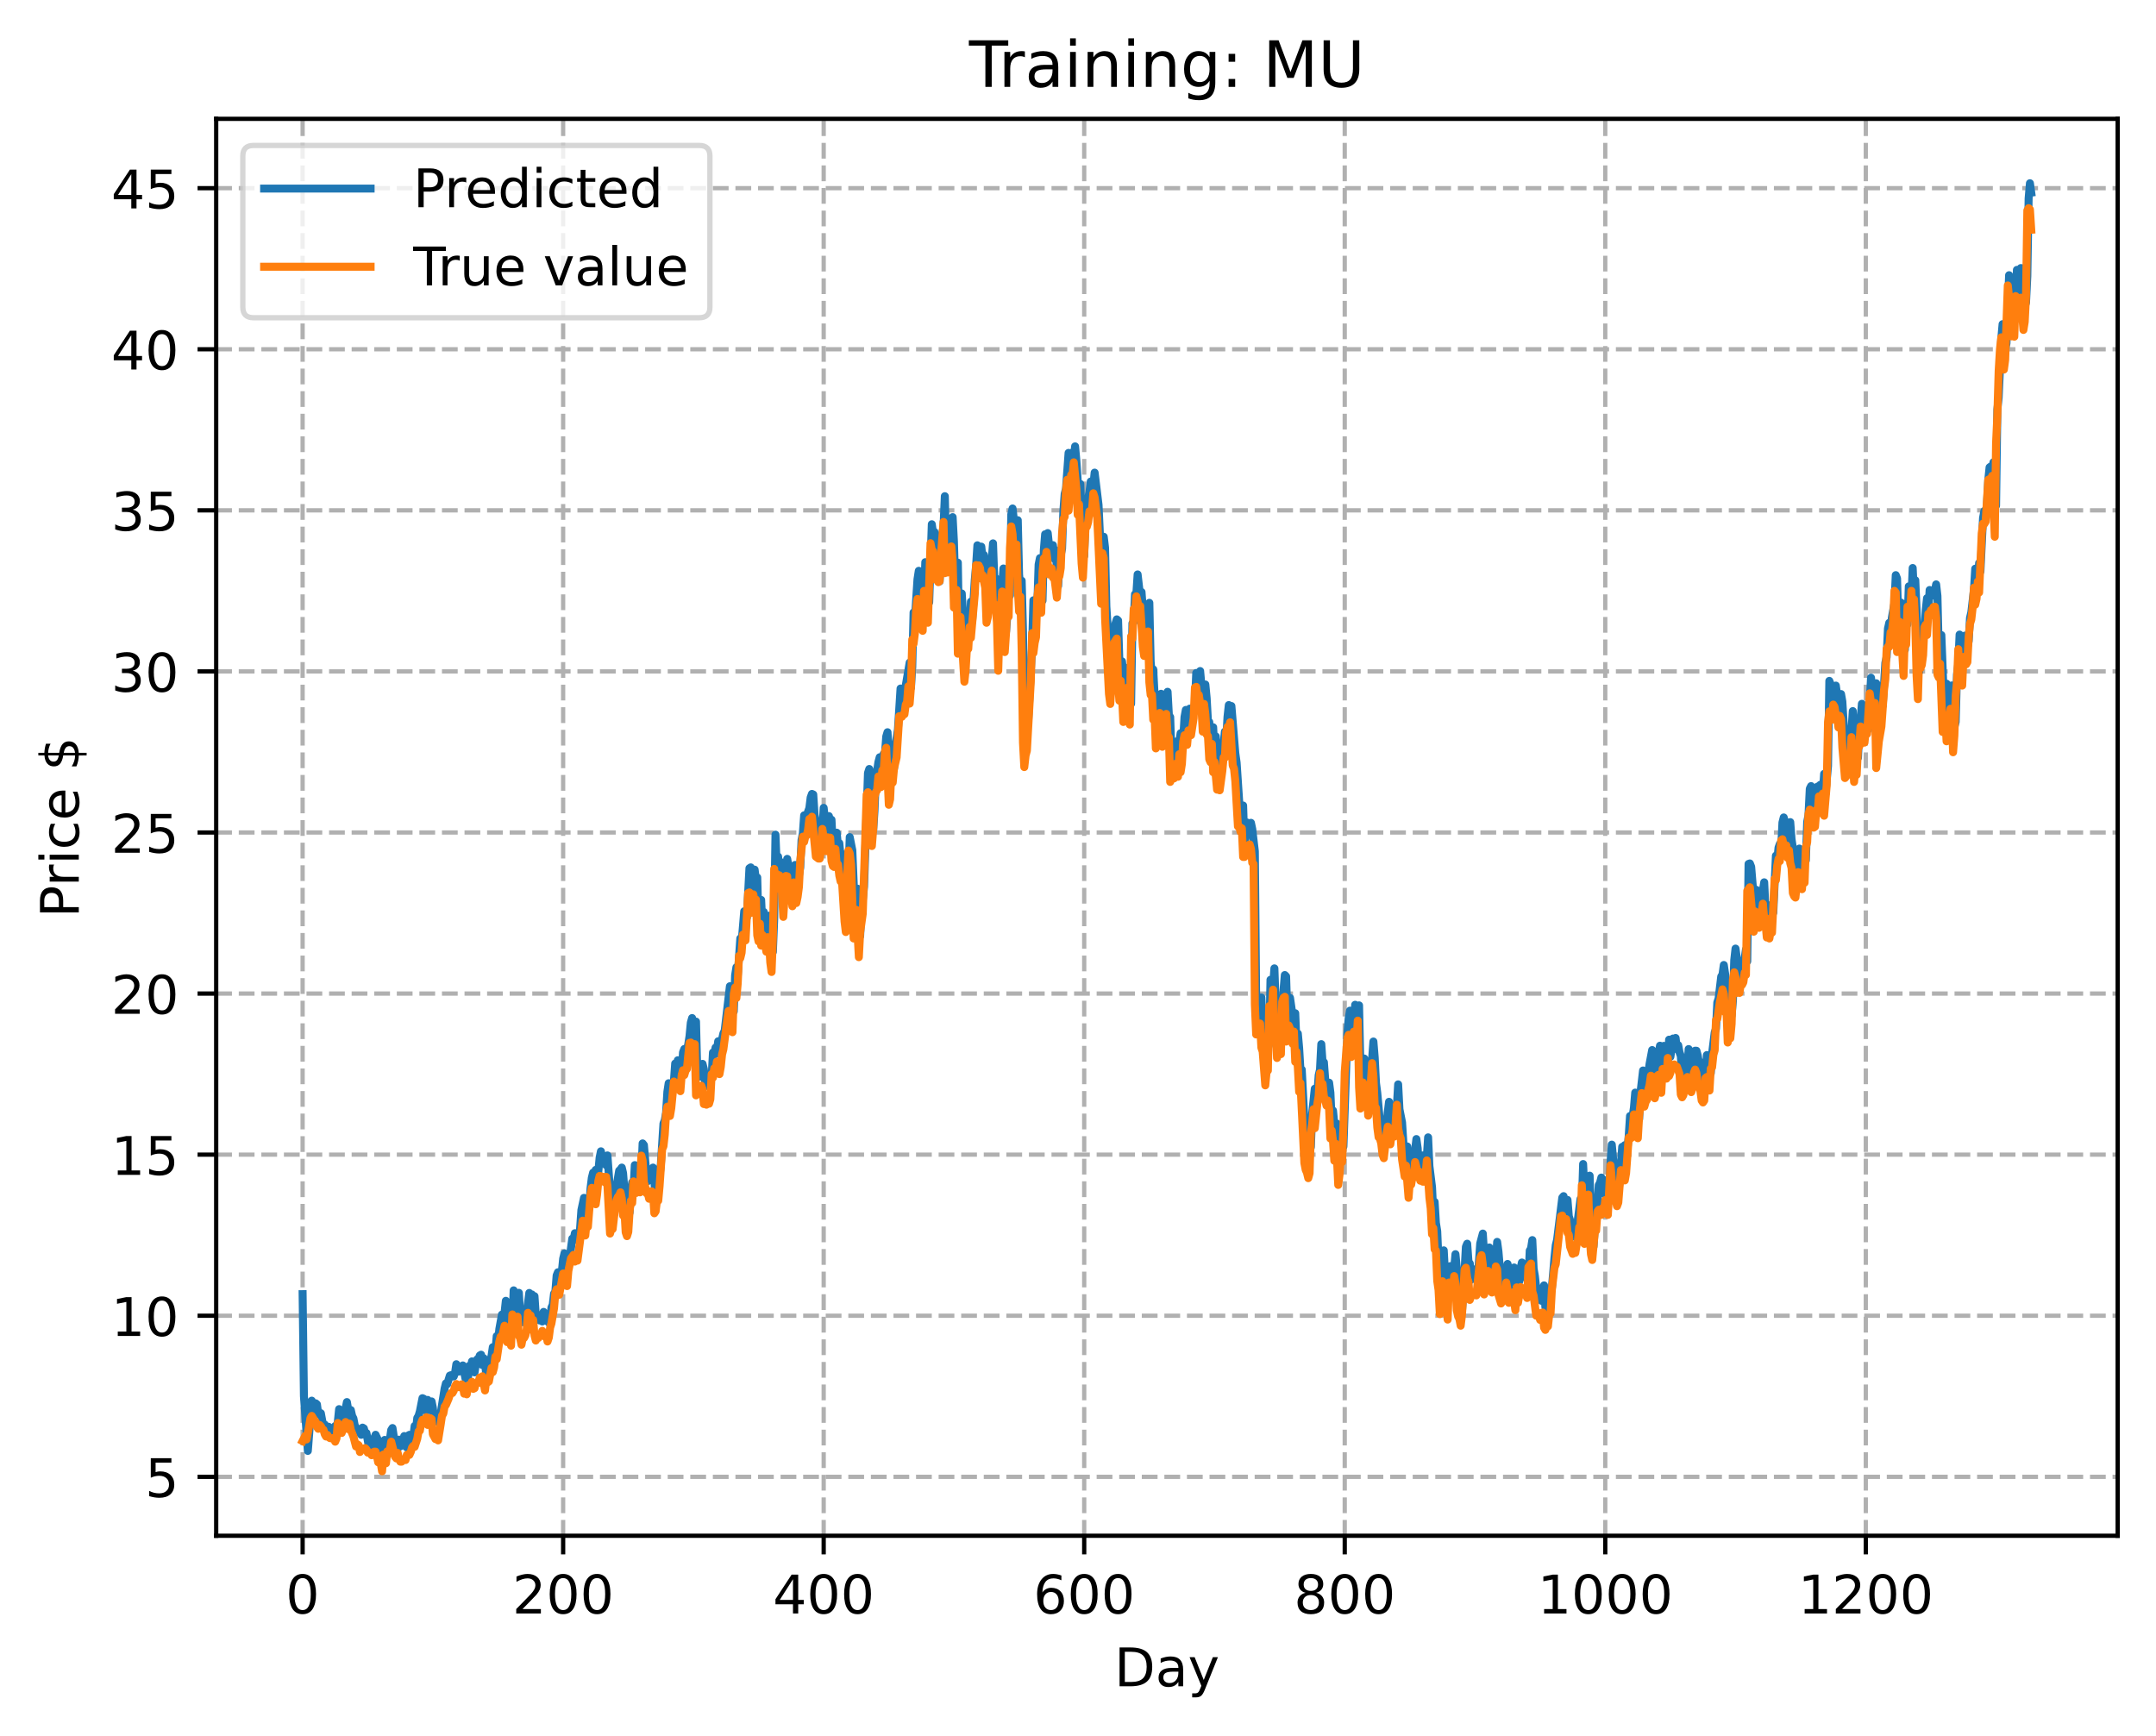 <?xml version="1.0" encoding="utf-8" standalone="no"?>
<!DOCTYPE svg PUBLIC "-//W3C//DTD SVG 1.1//EN"
  "http://www.w3.org/Graphics/SVG/1.1/DTD/svg11.dtd">
<!-- Created with matplotlib (https://matplotlib.org/) -->
<svg height="325.986pt" version="1.1" viewBox="0 0 404.923 325.986" width="404.923pt" xmlns="http://www.w3.org/2000/svg" xmlns:xlink="http://www.w3.org/1999/xlink">
 <defs>
  <style type="text/css">
*{stroke-linecap:butt;stroke-linejoin:round;}
  </style>
 </defs>
 <g id="figure_1">
  <g id="patch_1">
   <path d="M 0 325.986 
L 404.923 325.986 
L 404.923 0 
L 0 0 
z
" style="fill:#ffffff;"/>
  </g>
  <g id="axes_1">
   <g id="patch_2">
    <path d="M 40.603 288.43 
L 397.723 288.43 
L 397.723 22.318 
L 40.603 22.318 
z
" style="fill:#ffffff;"/>
   </g>
   <g id="matplotlib.axis_1">
    <g id="xtick_1">
     <g id="line2d_1">
      <path clip-path="url(#pf231b2d7c2)" d="M 56.836 288.43 
L 56.836 22.318 
" style="fill:none;stroke:#b0b0b0;stroke-dasharray:2.96,1.28;stroke-dashoffset:0;stroke-width:0.8;"/>
     </g>
     <g id="line2d_2">
      <defs>
       <path d="M 0 0 
L 0 3.5 
" id="m514a85b306" style="stroke:#000000;stroke-width:0.8;"/>
      </defs>
      <g>
       <use style="stroke:#000000;stroke-width:0.8;" x="56.836" xlink:href="#m514a85b306" y="288.43"/>
      </g>
     </g>
     <g id="text_1">
      <!-- 0 -->
      <defs>
       <path d="M 31.781 66.406 
Q 24.172 66.406 20.328 58.906 
Q 16.5 51.422 16.5 36.375 
Q 16.5 21.391 20.328 13.891 
Q 24.172 6.391 31.781 6.391 
Q 39.453 6.391 43.281 13.891 
Q 47.125 21.391 47.125 36.375 
Q 47.125 51.422 43.281 58.906 
Q 39.453 66.406 31.781 66.406 
z
M 31.781 74.219 
Q 44.047 74.219 50.516 64.516 
Q 56.984 54.828 56.984 36.375 
Q 56.984 17.969 50.516 8.266 
Q 44.047 -1.422 31.781 -1.422 
Q 19.531 -1.422 13.062 8.266 
Q 6.594 17.969 6.594 36.375 
Q 6.594 54.828 13.062 64.516 
Q 19.531 74.219 31.781 74.219 
z
" id="DejaVuSans-48"/>
      </defs>
      <g transform="translate(53.655 303.029)scale(0.1 -0.1)">
       <use xlink:href="#DejaVuSans-48"/>
      </g>
     </g>
    </g>
    <g id="xtick_2">
     <g id="line2d_3">
      <path clip-path="url(#pf231b2d7c2)" d="M 105.766 288.43 
L 105.766 22.318 
" style="fill:none;stroke:#b0b0b0;stroke-dasharray:2.96,1.28;stroke-dashoffset:0;stroke-width:0.8;"/>
     </g>
     <g id="line2d_4">
      <g>
       <use style="stroke:#000000;stroke-width:0.8;" x="105.766" xlink:href="#m514a85b306" y="288.43"/>
      </g>
     </g>
     <g id="text_2">
      <!-- 200 -->
      <defs>
       <path d="M 19.188 8.297 
L 53.609 8.297 
L 53.609 0 
L 7.328 0 
L 7.328 8.297 
Q 12.938 14.109 22.625 23.891 
Q 32.328 33.688 34.812 36.531 
Q 39.547 41.844 41.422 45.531 
Q 43.312 49.219 43.312 52.781 
Q 43.312 58.594 39.234 62.25 
Q 35.156 65.922 28.609 65.922 
Q 23.969 65.922 18.812 64.312 
Q 13.672 62.703 7.812 59.422 
L 7.812 69.391 
Q 13.766 71.781 18.938 73 
Q 24.125 74.219 28.422 74.219 
Q 39.75 74.219 46.484 68.547 
Q 53.219 62.891 53.219 53.422 
Q 53.219 48.922 51.531 44.891 
Q 49.859 40.875 45.406 35.406 
Q 44.188 33.984 37.641 27.219 
Q 31.109 20.453 19.188 8.297 
z
" id="DejaVuSans-50"/>
      </defs>
      <g transform="translate(96.223 303.029)scale(0.1 -0.1)">
       <use xlink:href="#DejaVuSans-50"/>
       <use x="63.623" xlink:href="#DejaVuSans-48"/>
       <use x="127.246" xlink:href="#DejaVuSans-48"/>
      </g>
     </g>
    </g>
    <g id="xtick_3">
     <g id="line2d_5">
      <path clip-path="url(#pf231b2d7c2)" d="M 154.697 288.43 
L 154.697 22.318 
" style="fill:none;stroke:#b0b0b0;stroke-dasharray:2.96,1.28;stroke-dashoffset:0;stroke-width:0.8;"/>
     </g>
     <g id="line2d_6">
      <g>
       <use style="stroke:#000000;stroke-width:0.8;" x="154.697" xlink:href="#m514a85b306" y="288.43"/>
      </g>
     </g>
     <g id="text_3">
      <!-- 400 -->
      <defs>
       <path d="M 37.797 64.312 
L 12.891 25.391 
L 37.797 25.391 
z
M 35.203 72.906 
L 47.609 72.906 
L 47.609 25.391 
L 58.016 25.391 
L 58.016 17.188 
L 47.609 17.188 
L 47.609 0 
L 37.797 0 
L 37.797 17.188 
L 4.891 17.188 
L 4.891 26.703 
z
" id="DejaVuSans-52"/>
      </defs>
      <g transform="translate(145.153 303.029)scale(0.1 -0.1)">
       <use xlink:href="#DejaVuSans-52"/>
       <use x="63.623" xlink:href="#DejaVuSans-48"/>
       <use x="127.246" xlink:href="#DejaVuSans-48"/>
      </g>
     </g>
    </g>
    <g id="xtick_4">
     <g id="line2d_7">
      <path clip-path="url(#pf231b2d7c2)" d="M 203.628 288.43 
L 203.628 22.318 
" style="fill:none;stroke:#b0b0b0;stroke-dasharray:2.96,1.28;stroke-dashoffset:0;stroke-width:0.8;"/>
     </g>
     <g id="line2d_8">
      <g>
       <use style="stroke:#000000;stroke-width:0.8;" x="203.628" xlink:href="#m514a85b306" y="288.43"/>
      </g>
     </g>
     <g id="text_4">
      <!-- 600 -->
      <defs>
       <path d="M 33.016 40.375 
Q 26.375 40.375 22.484 35.828 
Q 18.609 31.297 18.609 23.391 
Q 18.609 15.531 22.484 10.953 
Q 26.375 6.391 33.016 6.391 
Q 39.656 6.391 43.531 10.953 
Q 47.406 15.531 47.406 23.391 
Q 47.406 31.297 43.531 35.828 
Q 39.656 40.375 33.016 40.375 
z
M 52.594 71.297 
L 52.594 62.312 
Q 48.875 64.062 45.094 64.984 
Q 41.312 65.922 37.594 65.922 
Q 27.828 65.922 22.672 59.328 
Q 17.531 52.734 16.797 39.406 
Q 19.672 43.656 24.016 45.922 
Q 28.375 48.188 33.594 48.188 
Q 44.578 48.188 50.953 41.516 
Q 57.328 34.859 57.328 23.391 
Q 57.328 12.156 50.688 5.359 
Q 44.047 -1.422 33.016 -1.422 
Q 20.359 -1.422 13.672 8.266 
Q 6.984 17.969 6.984 36.375 
Q 6.984 53.656 15.188 63.938 
Q 23.391 74.219 37.203 74.219 
Q 40.922 74.219 44.703 73.484 
Q 48.484 72.75 52.594 71.297 
z
" id="DejaVuSans-54"/>
      </defs>
      <g transform="translate(194.084 303.029)scale(0.1 -0.1)">
       <use xlink:href="#DejaVuSans-54"/>
       <use x="63.623" xlink:href="#DejaVuSans-48"/>
       <use x="127.246" xlink:href="#DejaVuSans-48"/>
      </g>
     </g>
    </g>
    <g id="xtick_5">
     <g id="line2d_9">
      <path clip-path="url(#pf231b2d7c2)" d="M 252.558 288.43 
L 252.558 22.318 
" style="fill:none;stroke:#b0b0b0;stroke-dasharray:2.96,1.28;stroke-dashoffset:0;stroke-width:0.8;"/>
     </g>
     <g id="line2d_10">
      <g>
       <use style="stroke:#000000;stroke-width:0.8;" x="252.558" xlink:href="#m514a85b306" y="288.43"/>
      </g>
     </g>
     <g id="text_5">
      <!-- 800 -->
      <defs>
       <path d="M 31.781 34.625 
Q 24.75 34.625 20.719 30.859 
Q 16.703 27.094 16.703 20.516 
Q 16.703 13.922 20.719 10.156 
Q 24.75 6.391 31.781 6.391 
Q 38.812 6.391 42.859 10.172 
Q 46.922 13.969 46.922 20.516 
Q 46.922 27.094 42.891 30.859 
Q 38.875 34.625 31.781 34.625 
z
M 21.922 38.812 
Q 15.578 40.375 12.031 44.719 
Q 8.5 49.078 8.5 55.328 
Q 8.5 64.062 14.719 69.141 
Q 20.953 74.219 31.781 74.219 
Q 42.672 74.219 48.875 69.141 
Q 55.078 64.062 55.078 55.328 
Q 55.078 49.078 51.531 44.719 
Q 48 40.375 41.703 38.812 
Q 48.828 37.156 52.797 32.312 
Q 56.781 27.484 56.781 20.516 
Q 56.781 9.906 50.312 4.234 
Q 43.844 -1.422 31.781 -1.422 
Q 19.734 -1.422 13.25 4.234 
Q 6.781 9.906 6.781 20.516 
Q 6.781 27.484 10.781 32.312 
Q 14.797 37.156 21.922 38.812 
z
M 18.312 54.391 
Q 18.312 48.734 21.844 45.562 
Q 25.391 42.391 31.781 42.391 
Q 38.141 42.391 41.719 45.562 
Q 45.312 48.734 45.312 54.391 
Q 45.312 60.062 41.719 63.234 
Q 38.141 66.406 31.781 66.406 
Q 25.391 66.406 21.844 63.234 
Q 18.312 60.062 18.312 54.391 
z
" id="DejaVuSans-56"/>
      </defs>
      <g transform="translate(243.015 303.029)scale(0.1 -0.1)">
       <use xlink:href="#DejaVuSans-56"/>
       <use x="63.623" xlink:href="#DejaVuSans-48"/>
       <use x="127.246" xlink:href="#DejaVuSans-48"/>
      </g>
     </g>
    </g>
    <g id="xtick_6">
     <g id="line2d_11">
      <path clip-path="url(#pf231b2d7c2)" d="M 301.489 288.43 
L 301.489 22.318 
" style="fill:none;stroke:#b0b0b0;stroke-dasharray:2.96,1.28;stroke-dashoffset:0;stroke-width:0.8;"/>
     </g>
     <g id="line2d_12">
      <g>
       <use style="stroke:#000000;stroke-width:0.8;" x="301.489" xlink:href="#m514a85b306" y="288.43"/>
      </g>
     </g>
     <g id="text_6">
      <!-- 1000 -->
      <defs>
       <path d="M 12.406 8.297 
L 28.516 8.297 
L 28.516 63.922 
L 10.984 60.406 
L 10.984 69.391 
L 28.422 72.906 
L 38.281 72.906 
L 38.281 8.297 
L 54.391 8.297 
L 54.391 0 
L 12.406 0 
z
" id="DejaVuSans-49"/>
      </defs>
      <g transform="translate(288.764 303.029)scale(0.1 -0.1)">
       <use xlink:href="#DejaVuSans-49"/>
       <use x="63.623" xlink:href="#DejaVuSans-48"/>
       <use x="127.246" xlink:href="#DejaVuSans-48"/>
       <use x="190.869" xlink:href="#DejaVuSans-48"/>
      </g>
     </g>
    </g>
    <g id="xtick_7">
     <g id="line2d_13">
      <path clip-path="url(#pf231b2d7c2)" d="M 350.419 288.43 
L 350.419 22.318 
" style="fill:none;stroke:#b0b0b0;stroke-dasharray:2.96,1.28;stroke-dashoffset:0;stroke-width:0.8;"/>
     </g>
     <g id="line2d_14">
      <g>
       <use style="stroke:#000000;stroke-width:0.8;" x="350.419" xlink:href="#m514a85b306" y="288.43"/>
      </g>
     </g>
     <g id="text_7">
      <!-- 1200 -->
      <g transform="translate(337.694 303.029)scale(0.1 -0.1)">
       <use xlink:href="#DejaVuSans-49"/>
       <use x="63.623" xlink:href="#DejaVuSans-50"/>
       <use x="127.246" xlink:href="#DejaVuSans-48"/>
       <use x="190.869" xlink:href="#DejaVuSans-48"/>
      </g>
     </g>
    </g>
    <g id="text_8">
     <!-- Day -->
     <defs>
      <path d="M 19.672 64.797 
L 19.672 8.109 
L 31.594 8.109 
Q 46.688 8.109 53.688 14.938 
Q 60.688 21.781 60.688 36.531 
Q 60.688 51.172 53.688 57.984 
Q 46.688 64.797 31.594 64.797 
z
M 9.812 72.906 
L 30.078 72.906 
Q 51.266 72.906 61.172 64.094 
Q 71.094 55.281 71.094 36.531 
Q 71.094 17.672 61.125 8.828 
Q 51.172 0 30.078 0 
L 9.812 0 
z
" id="DejaVuSans-68"/>
      <path d="M 34.281 27.484 
Q 23.391 27.484 19.188 25 
Q 14.984 22.516 14.984 16.5 
Q 14.984 11.719 18.141 8.906 
Q 21.297 6.109 26.703 6.109 
Q 34.188 6.109 38.703 11.406 
Q 43.219 16.703 43.219 25.484 
L 43.219 27.484 
z
M 52.203 31.203 
L 52.203 0 
L 43.219 0 
L 43.219 8.297 
Q 40.141 3.328 35.547 0.953 
Q 30.953 -1.422 24.312 -1.422 
Q 15.922 -1.422 10.953 3.297 
Q 6 8.016 6 15.922 
Q 6 25.141 12.172 29.828 
Q 18.359 34.516 30.609 34.516 
L 43.219 34.516 
L 43.219 35.406 
Q 43.219 41.609 39.141 45 
Q 35.062 48.391 27.688 48.391 
Q 23 48.391 18.547 47.266 
Q 14.109 46.141 10.016 43.891 
L 10.016 52.203 
Q 14.938 54.109 19.578 55.047 
Q 24.219 56 28.609 56 
Q 40.484 56 46.344 49.844 
Q 52.203 43.703 52.203 31.203 
z
" id="DejaVuSans-97"/>
      <path d="M 32.172 -5.078 
Q 28.375 -14.844 24.75 -17.812 
Q 21.141 -20.797 15.094 -20.797 
L 7.906 -20.797 
L 7.906 -13.281 
L 13.188 -13.281 
Q 16.891 -13.281 18.938 -11.516 
Q 21 -9.766 23.484 -3.219 
L 25.094 0.875 
L 2.984 54.688 
L 12.5 54.688 
L 29.594 11.922 
L 46.688 54.688 
L 56.203 54.688 
z
" id="DejaVuSans-121"/>
     </defs>
     <g transform="translate(209.29 316.707)scale(0.1 -0.1)">
      <use xlink:href="#DejaVuSans-68"/>
      <use x="77.002" xlink:href="#DejaVuSans-97"/>
      <use x="138.281" xlink:href="#DejaVuSans-121"/>
     </g>
    </g>
   </g>
   <g id="matplotlib.axis_2">
    <g id="ytick_1">
     <g id="line2d_15">
      <path clip-path="url(#pf231b2d7c2)" d="M 40.603 277.363 
L 397.723 277.363 
" style="fill:none;stroke:#b0b0b0;stroke-dasharray:2.96,1.28;stroke-dashoffset:0;stroke-width:0.8;"/>
     </g>
     <g id="line2d_16">
      <defs>
       <path d="M 0 0 
L -3.5 0 
" id="mb5816782f0" style="stroke:#000000;stroke-width:0.8;"/>
      </defs>
      <g>
       <use style="stroke:#000000;stroke-width:0.8;" x="40.603" xlink:href="#mb5816782f0" y="277.363"/>
      </g>
     </g>
     <g id="text_9">
      <!-- 5 -->
      <defs>
       <path d="M 10.797 72.906 
L 49.516 72.906 
L 49.516 64.594 
L 19.828 64.594 
L 19.828 46.734 
Q 21.969 47.469 24.109 47.828 
Q 26.266 48.188 28.422 48.188 
Q 40.625 48.188 47.75 41.5 
Q 54.891 34.812 54.891 23.391 
Q 54.891 11.625 47.562 5.094 
Q 40.234 -1.422 26.906 -1.422 
Q 22.312 -1.422 17.547 -0.641 
Q 12.797 0.141 7.719 1.703 
L 7.719 11.625 
Q 12.109 9.234 16.797 8.062 
Q 21.484 6.891 26.703 6.891 
Q 35.156 6.891 40.078 11.328 
Q 45.016 15.766 45.016 23.391 
Q 45.016 31 40.078 35.438 
Q 35.156 39.891 26.703 39.891 
Q 22.75 39.891 18.812 39.016 
Q 14.891 38.141 10.797 36.281 
z
" id="DejaVuSans-53"/>
      </defs>
      <g transform="translate(27.241 281.162)scale(0.1 -0.1)">
       <use xlink:href="#DejaVuSans-53"/>
      </g>
     </g>
    </g>
    <g id="ytick_2">
     <g id="line2d_17">
      <path clip-path="url(#pf231b2d7c2)" d="M 40.603 247.11 
L 397.723 247.11 
" style="fill:none;stroke:#b0b0b0;stroke-dasharray:2.96,1.28;stroke-dashoffset:0;stroke-width:0.8;"/>
     </g>
     <g id="line2d_18">
      <g>
       <use style="stroke:#000000;stroke-width:0.8;" x="40.603" xlink:href="#mb5816782f0" y="247.11"/>
      </g>
     </g>
     <g id="text_10">
      <!-- 10 -->
      <g transform="translate(20.878 250.909)scale(0.1 -0.1)">
       <use xlink:href="#DejaVuSans-49"/>
       <use x="63.623" xlink:href="#DejaVuSans-48"/>
      </g>
     </g>
    </g>
    <g id="ytick_3">
     <g id="line2d_19">
      <path clip-path="url(#pf231b2d7c2)" d="M 40.603 216.858 
L 397.723 216.858 
" style="fill:none;stroke:#b0b0b0;stroke-dasharray:2.96,1.28;stroke-dashoffset:0;stroke-width:0.8;"/>
     </g>
     <g id="line2d_20">
      <g>
       <use style="stroke:#000000;stroke-width:0.8;" x="40.603" xlink:href="#mb5816782f0" y="216.858"/>
      </g>
     </g>
     <g id="text_11">
      <!-- 15 -->
      <g transform="translate(20.878 220.657)scale(0.1 -0.1)">
       <use xlink:href="#DejaVuSans-49"/>
       <use x="63.623" xlink:href="#DejaVuSans-53"/>
      </g>
     </g>
    </g>
    <g id="ytick_4">
     <g id="line2d_21">
      <path clip-path="url(#pf231b2d7c2)" d="M 40.603 186.605 
L 397.723 186.605 
" style="fill:none;stroke:#b0b0b0;stroke-dasharray:2.96,1.28;stroke-dashoffset:0;stroke-width:0.8;"/>
     </g>
     <g id="line2d_22">
      <g>
       <use style="stroke:#000000;stroke-width:0.8;" x="40.603" xlink:href="#mb5816782f0" y="186.605"/>
      </g>
     </g>
     <g id="text_12">
      <!-- 20 -->
      <g transform="translate(20.878 190.404)scale(0.1 -0.1)">
       <use xlink:href="#DejaVuSans-50"/>
       <use x="63.623" xlink:href="#DejaVuSans-48"/>
      </g>
     </g>
    </g>
    <g id="ytick_5">
     <g id="line2d_23">
      <path clip-path="url(#pf231b2d7c2)" d="M 40.603 156.353 
L 397.723 156.353 
" style="fill:none;stroke:#b0b0b0;stroke-dasharray:2.96,1.28;stroke-dashoffset:0;stroke-width:0.8;"/>
     </g>
     <g id="line2d_24">
      <g>
       <use style="stroke:#000000;stroke-width:0.8;" x="40.603" xlink:href="#mb5816782f0" y="156.353"/>
      </g>
     </g>
     <g id="text_13">
      <!-- 25 -->
      <g transform="translate(20.878 160.152)scale(0.1 -0.1)">
       <use xlink:href="#DejaVuSans-50"/>
       <use x="63.623" xlink:href="#DejaVuSans-53"/>
      </g>
     </g>
    </g>
    <g id="ytick_6">
     <g id="line2d_25">
      <path clip-path="url(#pf231b2d7c2)" d="M 40.603 126.1 
L 397.723 126.1 
" style="fill:none;stroke:#b0b0b0;stroke-dasharray:2.96,1.28;stroke-dashoffset:0;stroke-width:0.8;"/>
     </g>
     <g id="line2d_26">
      <g>
       <use style="stroke:#000000;stroke-width:0.8;" x="40.603" xlink:href="#mb5816782f0" y="126.1"/>
      </g>
     </g>
     <g id="text_14">
      <!-- 30 -->
      <defs>
       <path d="M 40.578 39.312 
Q 47.656 37.797 51.625 33 
Q 55.609 28.219 55.609 21.188 
Q 55.609 10.406 48.188 4.484 
Q 40.766 -1.422 27.094 -1.422 
Q 22.516 -1.422 17.656 -0.516 
Q 12.797 0.391 7.625 2.203 
L 7.625 11.719 
Q 11.719 9.328 16.594 8.109 
Q 21.484 6.891 26.812 6.891 
Q 36.078 6.891 40.938 10.547 
Q 45.797 14.203 45.797 21.188 
Q 45.797 27.641 41.281 31.266 
Q 36.766 34.906 28.719 34.906 
L 20.219 34.906 
L 20.219 43.016 
L 29.109 43.016 
Q 36.375 43.016 40.234 45.922 
Q 44.094 48.828 44.094 54.297 
Q 44.094 59.906 40.109 62.906 
Q 36.141 65.922 28.719 65.922 
Q 24.656 65.922 20.016 65.031 
Q 15.375 64.156 9.812 62.312 
L 9.812 71.094 
Q 15.438 72.656 20.344 73.438 
Q 25.25 74.219 29.594 74.219 
Q 40.828 74.219 47.359 69.109 
Q 53.906 64.016 53.906 55.328 
Q 53.906 49.266 50.438 45.094 
Q 46.969 40.922 40.578 39.312 
z
" id="DejaVuSans-51"/>
      </defs>
      <g transform="translate(20.878 129.9)scale(0.1 -0.1)">
       <use xlink:href="#DejaVuSans-51"/>
       <use x="63.623" xlink:href="#DejaVuSans-48"/>
      </g>
     </g>
    </g>
    <g id="ytick_7">
     <g id="line2d_27">
      <path clip-path="url(#pf231b2d7c2)" d="M 40.603 95.848 
L 397.723 95.848 
" style="fill:none;stroke:#b0b0b0;stroke-dasharray:2.96,1.28;stroke-dashoffset:0;stroke-width:0.8;"/>
     </g>
     <g id="line2d_28">
      <g>
       <use style="stroke:#000000;stroke-width:0.8;" x="40.603" xlink:href="#mb5816782f0" y="95.848"/>
      </g>
     </g>
     <g id="text_15">
      <!-- 35 -->
      <g transform="translate(20.878 99.647)scale(0.1 -0.1)">
       <use xlink:href="#DejaVuSans-51"/>
       <use x="63.623" xlink:href="#DejaVuSans-53"/>
      </g>
     </g>
    </g>
    <g id="ytick_8">
     <g id="line2d_29">
      <path clip-path="url(#pf231b2d7c2)" d="M 40.603 65.595 
L 397.723 65.595 
" style="fill:none;stroke:#b0b0b0;stroke-dasharray:2.96,1.28;stroke-dashoffset:0;stroke-width:0.8;"/>
     </g>
     <g id="line2d_30">
      <g>
       <use style="stroke:#000000;stroke-width:0.8;" x="40.603" xlink:href="#mb5816782f0" y="65.595"/>
      </g>
     </g>
     <g id="text_16">
      <!-- 40 -->
      <g transform="translate(20.878 69.395)scale(0.1 -0.1)">
       <use xlink:href="#DejaVuSans-52"/>
       <use x="63.623" xlink:href="#DejaVuSans-48"/>
      </g>
     </g>
    </g>
    <g id="ytick_9">
     <g id="line2d_31">
      <path clip-path="url(#pf231b2d7c2)" d="M 40.603 35.343 
L 397.723 35.343 
" style="fill:none;stroke:#b0b0b0;stroke-dasharray:2.96,1.28;stroke-dashoffset:0;stroke-width:0.8;"/>
     </g>
     <g id="line2d_32">
      <g>
       <use style="stroke:#000000;stroke-width:0.8;" x="40.603" xlink:href="#mb5816782f0" y="35.343"/>
      </g>
     </g>
     <g id="text_17">
      <!-- 45 -->
      <g transform="translate(20.878 39.142)scale(0.1 -0.1)">
       <use xlink:href="#DejaVuSans-52"/>
       <use x="63.623" xlink:href="#DejaVuSans-53"/>
      </g>
     </g>
    </g>
    <g id="text_18">
     <!-- Price $ -->
     <defs>
      <path d="M 19.672 64.797 
L 19.672 37.406 
L 32.078 37.406 
Q 38.969 37.406 42.719 40.969 
Q 46.484 44.531 46.484 51.125 
Q 46.484 57.672 42.719 61.234 
Q 38.969 64.797 32.078 64.797 
z
M 9.812 72.906 
L 32.078 72.906 
Q 44.344 72.906 50.609 67.359 
Q 56.891 61.812 56.891 51.125 
Q 56.891 40.328 50.609 34.812 
Q 44.344 29.297 32.078 29.297 
L 19.672 29.297 
L 19.672 0 
L 9.812 0 
z
" id="DejaVuSans-80"/>
      <path d="M 41.109 46.297 
Q 39.594 47.172 37.812 47.578 
Q 36.031 48 33.891 48 
Q 26.266 48 22.188 43.047 
Q 18.109 38.094 18.109 28.812 
L 18.109 0 
L 9.078 0 
L 9.078 54.688 
L 18.109 54.688 
L 18.109 46.188 
Q 20.953 51.172 25.484 53.578 
Q 30.031 56 36.531 56 
Q 37.453 56 38.578 55.875 
Q 39.703 55.766 41.062 55.516 
z
" id="DejaVuSans-114"/>
      <path d="M 9.422 54.688 
L 18.406 54.688 
L 18.406 0 
L 9.422 0 
z
M 9.422 75.984 
L 18.406 75.984 
L 18.406 64.594 
L 9.422 64.594 
z
" id="DejaVuSans-105"/>
      <path d="M 48.781 52.594 
L 48.781 44.188 
Q 44.969 46.297 41.141 47.344 
Q 37.312 48.391 33.406 48.391 
Q 24.656 48.391 19.812 42.844 
Q 14.984 37.312 14.984 27.297 
Q 14.984 17.281 19.812 11.734 
Q 24.656 6.203 33.406 6.203 
Q 37.312 6.203 41.141 7.25 
Q 44.969 8.297 48.781 10.406 
L 48.781 2.094 
Q 45.016 0.344 40.984 -0.531 
Q 36.969 -1.422 32.422 -1.422 
Q 20.062 -1.422 12.781 6.344 
Q 5.516 14.109 5.516 27.297 
Q 5.516 40.672 12.859 48.328 
Q 20.219 56 33.016 56 
Q 37.156 56 41.109 55.141 
Q 45.062 54.297 48.781 52.594 
z
" id="DejaVuSans-99"/>
      <path d="M 56.203 29.594 
L 56.203 25.203 
L 14.891 25.203 
Q 15.484 15.922 20.484 11.062 
Q 25.484 6.203 34.422 6.203 
Q 39.594 6.203 44.453 7.469 
Q 49.312 8.734 54.109 11.281 
L 54.109 2.781 
Q 49.266 0.734 44.188 -0.344 
Q 39.109 -1.422 33.891 -1.422 
Q 20.797 -1.422 13.156 6.188 
Q 5.516 13.812 5.516 26.812 
Q 5.516 40.234 12.766 48.109 
Q 20.016 56 32.328 56 
Q 43.359 56 49.781 48.891 
Q 56.203 41.797 56.203 29.594 
z
M 47.219 32.234 
Q 47.125 39.594 43.094 43.984 
Q 39.062 48.391 32.422 48.391 
Q 24.906 48.391 20.391 44.141 
Q 15.875 39.891 15.188 32.172 
z
" id="DejaVuSans-101"/>
      <path id="DejaVuSans-32"/>
      <path d="M 33.797 -14.703 
L 28.906 -14.703 
L 28.859 0 
Q 23.734 0.094 18.609 1.188 
Q 13.484 2.297 8.297 4.5 
L 8.297 13.281 
Q 13.281 10.156 18.375 8.562 
Q 23.484 6.984 28.906 6.938 
L 28.906 29.203 
Q 18.109 30.953 13.203 35.156 
Q 8.297 39.359 8.297 46.688 
Q 8.297 54.641 13.625 59.219 
Q 18.953 63.812 28.906 64.5 
L 28.906 75.984 
L 33.797 75.984 
L 33.797 64.656 
Q 38.328 64.453 42.578 63.688 
Q 46.828 62.938 50.875 61.625 
L 50.875 53.078 
Q 46.828 55.125 42.547 56.25 
Q 38.281 57.375 33.797 57.562 
L 33.797 36.719 
Q 44.875 35.016 50.094 30.609 
Q 55.328 26.219 55.328 18.609 
Q 55.328 10.359 49.781 5.594 
Q 44.234 0.828 33.797 0.094 
z
M 28.906 37.594 
L 28.906 57.625 
Q 23.25 56.984 20.266 54.391 
Q 17.281 51.812 17.281 47.516 
Q 17.281 43.312 20.031 40.969 
Q 22.797 38.625 28.906 37.594 
z
M 33.797 28.219 
L 33.797 7.078 
Q 39.984 7.906 43.141 10.594 
Q 46.297 13.281 46.297 17.672 
Q 46.297 21.969 43.281 24.5 
Q 40.281 27.047 33.797 28.219 
z
" id="DejaVuSans-36"/>
     </defs>
     <g transform="translate(14.798 172.342)rotate(-90)scale(0.1 -0.1)">
      <use xlink:href="#DejaVuSans-80"/>
      <use x="58.553" xlink:href="#DejaVuSans-114"/>
      <use x="99.666" xlink:href="#DejaVuSans-105"/>
      <use x="127.449" xlink:href="#DejaVuSans-99"/>
      <use x="182.43" xlink:href="#DejaVuSans-101"/>
      <use x="243.953" xlink:href="#DejaVuSans-32"/>
      <use x="275.74" xlink:href="#DejaVuSans-36"/>
     </g>
    </g>
   </g>
   <g id="line2d_33">
    <path clip-path="url(#pf231b2d7c2)" d="M 56.836 243.061 
L 57.081 262.2 
L 57.814 272.499 
L 58.548 263.06 
L 58.793 264.128 
L 59.038 264.287 
L 59.282 263.556 
L 59.527 263.761 
L 59.772 265.572 
L 60.016 265.308 
L 60.261 265.424 
L 60.75 268.069 
L 60.995 267.555 
L 61.24 268.3 
L 61.484 268.627 
L 61.729 267.966 
L 61.974 268.725 
L 62.218 269.074 
L 62.952 267.825 
L 63.197 267.987 
L 63.441 267.096 
L 63.686 264.653 
L 63.931 267.037 
L 64.175 265.866 
L 64.42 266.16 
L 64.665 265.749 
L 65.154 263.325 
L 65.643 266.218 
L 65.888 264.826 
L 66.133 265.939 
L 66.377 266.396 
L 66.622 267.709 
L 66.867 268.139 
L 67.356 268.497 
L 67.601 269.171 
L 67.845 269.476 
L 68.09 268.125 
L 68.335 268.267 
L 68.579 269.154 
L 68.824 269.144 
L 69.313 271.888 
L 69.558 271.48 
L 69.802 270.54 
L 70.047 271.645 
L 70.292 270.137 
L 70.536 269.469 
L 71.026 270.517 
L 71.76 272.874 
L 72.004 273.072 
L 72.249 270.435 
L 72.494 271.026 
L 72.738 272.358 
L 72.983 270.443 
L 73.228 270.254 
L 73.472 268.582 
L 73.717 268.203 
L 73.962 269.816 
L 74.206 270.493 
L 74.451 270.8 
L 74.696 272.107 
L 74.94 270.386 
L 75.185 271.599 
L 75.429 271.537 
L 75.919 269.71 
L 76.163 270.304 
L 76.408 271.863 
L 76.653 269.623 
L 76.897 269.481 
L 77.142 270.658 
L 77.387 269.761 
L 77.631 269.761 
L 77.876 267.815 
L 78.121 268.658 
L 78.365 266.318 
L 78.61 265.916 
L 78.855 265.08 
L 79.344 262.597 
L 79.589 262.706 
L 79.833 264.54 
L 80.078 265.029 
L 80.323 262.923 
L 80.567 264.564 
L 81.056 263.206 
L 81.301 264.412 
L 81.546 266.736 
L 81.79 266.971 
L 82.035 266.986 
L 82.28 266.124 
L 82.524 267.197 
L 83.014 263.864 
L 83.503 260.779 
L 83.748 259.816 
L 83.992 259.96 
L 84.482 258.358 
L 84.726 258.272 
L 84.971 258.521 
L 85.216 258.52 
L 85.46 257.862 
L 85.705 256.216 
L 85.95 256.575 
L 86.194 257.595 
L 86.684 257.01 
L 86.928 256.447 
L 87.417 258.902 
L 87.662 257.373 
L 87.907 258.608 
L 88.151 256.512 
L 88.396 257.298 
L 88.641 255.685 
L 88.885 255.984 
L 89.13 257.751 
L 89.375 256.148 
L 89.619 255.298 
L 89.864 255.24 
L 90.109 254.581 
L 90.353 254.432 
L 90.598 256.375 
L 90.843 255.085 
L 91.087 255.599 
L 91.332 258.404 
L 91.577 256.016 
L 91.821 256.659 
L 92.311 254.671 
L 92.555 253.012 
L 92.8 255.176 
L 93.044 253.752 
L 93.289 250.937 
L 93.534 252.047 
L 93.778 249.624 
L 94.268 246.894 
L 94.512 248.829 
L 95.002 244.308 
L 95.246 247.57 
L 95.491 249.205 
L 95.736 248.673 
L 95.98 246.705 
L 96.225 248.573 
L 96.47 242.345 
L 96.714 244.158 
L 96.959 243.501 
L 97.204 243.774 
L 97.448 242.807 
L 97.693 246.742 
L 97.938 247.049 
L 98.182 248.345 
L 98.427 247.62 
L 98.916 246.73 
L 99.405 242.834 
L 99.65 243.31 
L 99.895 243.113 
L 100.139 245.719 
L 100.384 243.441 
L 100.629 247.049 
L 100.873 247.528 
L 101.118 247.46 
L 101.363 248 
L 101.607 246.961 
L 101.852 248.189 
L 102.097 246.393 
L 102.586 248.061 
L 102.831 247.156 
L 103.075 248.422 
L 103.32 248.052 
L 103.565 245.588 
L 103.809 245.055 
L 104.054 242.96 
L 104.299 242.628 
L 104.543 239.553 
L 104.788 238.945 
L 105.032 239.322 
L 105.277 240.344 
L 105.522 238.835 
L 105.766 236.403 
L 106.011 235.401 
L 106.256 236.706 
L 106.5 235.927 
L 106.745 238.034 
L 107.479 232.629 
L 107.724 232.837 
L 107.968 231.612 
L 108.213 232.843 
L 108.702 232.871 
L 108.947 230.71 
L 109.192 227.266 
L 109.681 224.976 
L 110.17 227.616 
L 110.415 225.867 
L 110.66 226.955 
L 110.904 223.198 
L 111.149 221.218 
L 111.393 220.237 
L 111.638 223.86 
L 111.883 219.715 
L 112.127 222.65 
L 112.617 217.412 
L 112.861 216.23 
L 113.106 217.752 
L 113.351 217.76 
L 113.595 217.934 
L 113.84 218.849 
L 114.085 217.006 
L 114.819 227.127 
L 115.063 226.968 
L 115.308 228.105 
L 115.797 222.806 
L 116.287 219.864 
L 116.531 219.66 
L 116.776 219.288 
L 117.02 220.32 
L 117.265 223.428 
L 117.51 223.44 
L 117.754 227.502 
L 117.999 228.305 
L 118.244 227.753 
L 118.488 223.989 
L 118.733 222.07 
L 118.978 223.409 
L 119.222 218.825 
L 119.467 218.914 
L 119.712 220.997 
L 119.956 219.245 
L 120.201 218.803 
L 120.446 220.746 
L 120.69 214.746 
L 120.935 215.057 
L 121.424 220.79 
L 121.669 221.833 
L 121.914 219.876 
L 122.158 221.155 
L 122.403 219.695 
L 122.648 219.291 
L 122.892 221.665 
L 123.137 225.212 
L 123.626 221.088 
L 123.871 220.946 
L 124.115 218.741 
L 124.605 211.014 
L 124.849 210.428 
L 125.094 209.015 
L 125.339 205.056 
L 125.583 203.445 
L 125.828 205.382 
L 126.073 206.252 
L 126.317 203.879 
L 126.562 203.077 
L 126.807 199.74 
L 127.051 200.769 
L 127.296 199.133 
L 127.541 200.885 
L 127.785 201.048 
L 128.03 201.653 
L 128.275 197.643 
L 128.519 197.014 
L 128.764 199.875 
L 129.008 197.241 
L 129.253 196.187 
L 129.498 194.616 
L 129.742 192.082 
L 129.987 191.203 
L 130.232 194.431 
L 130.476 194.03 
L 130.721 191.865 
L 130.966 201.846 
L 131.21 201.357 
L 131.455 202.206 
L 131.7 200.457 
L 131.944 199.807 
L 132.189 200.784 
L 132.434 203.358 
L 132.678 201.995 
L 132.923 203.984 
L 133.168 202.054 
L 133.412 203.164 
L 133.657 202.236 
L 133.902 197.672 
L 134.146 198.087 
L 134.391 196.75 
L 134.636 197.472 
L 134.88 195.568 
L 135.369 198.117 
L 135.614 195.155 
L 135.859 194.081 
L 136.103 193.593 
L 137.082 185.226 
L 137.571 187.948 
L 137.816 189.949 
L 138.061 183.179 
L 138.305 181.665 
L 138.55 183.229 
L 139.039 176.243 
L 139.284 176.973 
L 139.773 171.144 
L 140.018 172.787 
L 140.263 172.335 
L 140.752 163.064 
L 140.996 162.907 
L 141.241 167.849 
L 141.73 163.329 
L 141.975 165.294 
L 142.22 164.792 
L 142.464 173.889 
L 142.709 173.491 
L 142.954 169.012 
L 143.198 174.161 
L 143.443 171.27 
L 143.932 173.566 
L 144.177 174.985 
L 144.422 171.98 
L 144.666 173.635 
L 144.911 177.243 
L 145.156 178.764 
L 145.4 172.658 
L 145.645 156.76 
L 145.89 163.062 
L 146.134 160.87 
L 146.379 163.116 
L 146.624 161.902 
L 147.113 164.496 
L 147.357 168.273 
L 147.847 161.306 
L 148.091 162.676 
L 148.336 166.599 
L 148.581 166.661 
L 148.825 165.176 
L 149.07 167.235 
L 149.315 162.451 
L 149.559 165.972 
L 149.804 165.876 
L 150.293 162.946 
L 150.538 157.776 
L 150.783 156.545 
L 151.027 153.13 
L 151.272 154.726 
L 151.517 153.132 
L 152.006 151.769 
L 152.251 149.776 
L 152.495 149.107 
L 152.74 149.219 
L 152.984 153.011 
L 153.229 154.534 
L 153.474 157.125 
L 153.963 158.412 
L 154.452 155.872 
L 154.697 151.725 
L 154.942 154.192 
L 155.431 156.213 
L 155.676 153.271 
L 155.92 154.393 
L 156.165 153.956 
L 156.41 158.762 
L 156.654 159.474 
L 156.899 159.739 
L 157.144 156.389 
L 157.388 159.036 
L 157.633 158.354 
L 157.878 160.856 
L 158.122 161.082 
L 158.367 160.451 
L 159.101 171.299 
L 159.59 157.222 
L 160.079 159.712 
L 160.569 171.528 
L 160.813 169.764 
L 161.058 166.906 
L 161.547 175.803 
L 161.792 170.44 
L 162.037 168.981 
L 162.281 166.539 
L 163.015 145.174 
L 163.26 144.426 
L 163.505 145.535 
L 163.994 156.014 
L 164.239 152.288 
L 164.483 146.441 
L 164.972 143.136 
L 165.217 142.22 
L 165.462 142.891 
L 165.706 145.081 
L 165.951 141.618 
L 166.196 141.788 
L 166.44 138.342 
L 166.685 137.522 
L 166.93 141.467 
L 167.174 147.899 
L 167.419 146.499 
L 167.664 141.784 
L 167.908 144.346 
L 168.153 140.181 
L 168.642 137.018 
L 169.132 129.315 
L 169.376 130.754 
L 169.621 130.095 
L 169.866 130.204 
L 170.844 124.44 
L 171.089 129.145 
L 171.333 125.272 
L 171.578 115.024 
L 171.823 116.348 
L 172.312 108.812 
L 172.557 107.207 
L 172.801 110.126 
L 173.046 111.517 
L 173.291 110.924 
L 173.535 112.871 
L 173.78 105.583 
L 174.514 113.124 
L 175.003 98.461 
L 175.248 100.246 
L 175.493 99.893 
L 175.737 105.247 
L 175.982 104.211 
L 176.227 108.05 
L 176.471 109.195 
L 176.96 100.34 
L 177.205 98.902 
L 177.45 93.191 
L 177.694 103.555 
L 177.939 101.601 
L 178.184 102.913 
L 178.428 99.762 
L 178.673 99.048 
L 178.918 97.126 
L 179.162 101.764 
L 179.407 110.164 
L 179.652 108.755 
L 179.896 105.668 
L 180.141 121.056 
L 180.63 111.461 
L 181.364 123.594 
L 181.609 121.297 
L 181.854 116.526 
L 182.098 118.835 
L 182.343 113.005 
L 182.588 116.751 
L 183.077 108.878 
L 183.321 106.253 
L 183.566 102.413 
L 183.811 104.569 
L 184.055 102.787 
L 184.3 102.664 
L 184.545 104.975 
L 184.789 104.216 
L 185.034 105.863 
L 185.279 106.497 
L 185.523 112.168 
L 185.768 111.457 
L 186.502 102.047 
L 186.747 108.965 
L 186.991 108.577 
L 187.236 109.704 
L 187.481 112.547 
L 187.725 120.995 
L 188.215 110.276 
L 188.459 106.77 
L 188.948 118.635 
L 189.193 115.449 
L 189.438 108.368 
L 189.682 111.842 
L 189.927 96.622 
L 190.172 95.498 
L 190.416 97.636 
L 190.661 101.526 
L 191.15 97.701 
L 191.395 107.924 
L 191.64 110.449 
L 191.884 109.062 
L 192.129 118.405 
L 192.374 135.042 
L 192.618 137.512 
L 192.863 135.416 
L 193.108 135.509 
L 193.842 121.418 
L 194.086 112.745 
L 194.331 116.473 
L 194.575 114.211 
L 194.82 113.693 
L 195.065 106.032 
L 195.309 104.822 
L 195.799 112.808 
L 196.043 103.299 
L 196.288 100.34 
L 196.533 103.123 
L 196.777 100.118 
L 197.267 104.762 
L 197.511 103.865 
L 197.756 102.384 
L 198.001 104.948 
L 198.245 103.325 
L 198.735 110.044 
L 198.979 105.475 
L 199.469 103.04 
L 199.713 95.967 
L 199.958 92.771 
L 200.203 91.803 
L 200.692 85.058 
L 200.936 90.593 
L 201.181 88.572 
L 201.426 84.974 
L 201.67 86.251 
L 201.915 83.834 
L 202.16 86.563 
L 202.649 93.928 
L 202.894 90.89 
L 203.138 98.045 
L 203.628 104.419 
L 203.872 97.066 
L 204.117 94.12 
L 204.362 93.597 
L 204.606 92.441 
L 204.851 90.434 
L 205.096 92.032 
L 205.34 91.28 
L 205.585 88.766 
L 206.319 94.84 
L 207.053 110.689 
L 207.297 100.809 
L 207.542 102.881 
L 207.787 113.897 
L 208.765 129.341 
L 209.255 119.346 
L 209.499 117.114 
L 209.744 116.325 
L 209.989 116.535 
L 210.233 124.299 
L 210.478 126.527 
L 210.723 124.203 
L 210.967 126.665 
L 211.212 131.328 
L 211.457 128.845 
L 211.701 128.288 
L 211.946 125.365 
L 212.435 132.166 
L 212.68 117.085 
L 212.924 116.818 
L 213.169 111.59 
L 213.414 111.637 
L 213.658 107.885 
L 214.148 112.147 
L 214.392 111.184 
L 214.637 114.491 
L 214.882 122.143 
L 215.126 120.832 
L 215.86 113.218 
L 216.105 124.248 
L 216.35 127.174 
L 216.594 125.713 
L 216.839 130.418 
L 217.084 130.772 
L 217.328 136.982 
L 217.573 133.393 
L 217.818 133.734 
L 218.062 130.301 
L 218.307 130.661 
L 218.551 136.892 
L 218.796 133.247 
L 219.041 133.967 
L 219.285 129.928 
L 219.53 134.358 
L 219.775 134.664 
L 220.019 142.181 
L 220.264 143.593 
L 220.509 141.726 
L 220.753 141.173 
L 220.998 139.242 
L 221.243 139.406 
L 221.487 139.417 
L 221.732 137.712 
L 221.977 139.451 
L 222.221 138.792 
L 222.466 134.657 
L 222.711 133.335 
L 222.955 134.099 
L 223.2 136.372 
L 223.445 133.092 
L 223.689 135.437 
L 223.934 134.583 
L 224.423 132.188 
L 224.668 126.392 
L 224.912 126.643 
L 225.157 127.779 
L 225.402 126.029 
L 225.646 128.776 
L 225.891 130.086 
L 226.136 133.744 
L 226.38 128.554 
L 226.625 131.123 
L 226.87 135.508 
L 227.114 135.601 
L 227.359 139.156 
L 227.604 140.077 
L 227.848 136.589 
L 228.093 141.509 
L 228.338 138.301 
L 228.827 144.87 
L 229.072 142.65 
L 229.316 144.57 
L 230.05 137.403 
L 230.295 138.992 
L 230.539 134.655 
L 230.784 132.419 
L 231.029 134.832 
L 231.273 132.599 
L 232.007 141.459 
L 232.252 143.235 
L 232.741 150.625 
L 233.231 152.416 
L 233.475 151.285 
L 233.72 158.923 
L 234.209 154.479 
L 234.454 155.474 
L 234.699 154.702 
L 234.943 154.537 
L 235.188 155.702 
L 235.677 159.889 
L 235.922 187.796 
L 236.167 190.617 
L 236.411 189.782 
L 236.656 190.412 
L 236.9 187.341 
L 237.145 192.673 
L 237.879 199.76 
L 238.124 196.812 
L 238.368 196.063 
L 238.613 184.013 
L 238.858 188.494 
L 239.347 181.871 
L 239.592 188.793 
L 239.836 189.857 
L 240.081 195.329 
L 240.326 190.697 
L 240.815 195.135 
L 241.06 185.959 
L 241.304 183.126 
L 241.549 183.38 
L 241.794 191.392 
L 242.038 188.041 
L 242.283 187.412 
L 242.772 190.819 
L 243.017 193.256 
L 243.261 190.297 
L 243.506 196.185 
L 243.751 194.119 
L 243.995 196.835 
L 244.24 200.935 
L 244.485 200.884 
L 245.219 214.856 
L 245.708 217.913 
L 245.953 216.188 
L 246.197 215.433 
L 246.442 209.095 
L 246.931 204.473 
L 247.176 208.568 
L 247.665 201.945 
L 247.91 200.903 
L 248.155 196.101 
L 248.399 199.623 
L 248.644 199.498 
L 248.888 202.731 
L 249.378 205.116 
L 249.622 203.339 
L 249.867 205.233 
L 250.112 210.715 
L 250.356 208.582 
L 250.846 213.564 
L 251.09 211.03 
L 251.335 213.26 
L 251.58 217.674 
L 251.824 216.297 
L 252.069 212.667 
L 252.314 215.323 
L 253.048 194.277 
L 253.292 191.297 
L 253.537 189.816 
L 253.782 194.183 
L 254.026 195.397 
L 254.271 194.377 
L 254.515 188.711 
L 255.005 192.701 
L 255.249 188.821 
L 255.494 200.443 
L 255.739 205.185 
L 256.228 198.806 
L 256.473 202.788 
L 256.962 199.87 
L 257.207 204.746 
L 257.696 198.9 
L 257.941 195.613 
L 258.185 198.609 
L 258.43 203.427 
L 258.675 205.325 
L 259.164 210.583 
L 259.409 210.735 
L 259.653 211.718 
L 259.898 213.577 
L 260.143 214.358 
L 260.632 208.972 
L 260.876 206.934 
L 261.121 210.172 
L 261.366 210.62 
L 261.61 209.374 
L 262.1 210.32 
L 262.344 207.787 
L 262.589 203.659 
L 262.834 208.321 
L 263.323 210.806 
L 263.568 214.58 
L 264.057 218.073 
L 264.302 215.318 
L 264.546 219.835 
L 264.791 221.569 
L 265.036 217.757 
L 265.28 218.822 
L 265.525 216.506 
L 265.77 216.014 
L 266.014 213.93 
L 266.259 215.67 
L 266.503 220.431 
L 266.748 217.545 
L 266.993 218.739 
L 267.237 217.002 
L 267.482 218.417 
L 267.971 217.303 
L 268.216 213.609 
L 268.461 219 
L 268.95 222.948 
L 269.195 227.994 
L 269.439 225.725 
L 269.684 229.683 
L 269.929 231.248 
L 270.173 236.919 
L 270.418 238.37 
L 270.663 244.175 
L 270.907 237.569 
L 271.152 234.831 
L 271.397 239.316 
L 271.641 238.618 
L 271.886 239.945 
L 272.131 243.167 
L 272.375 237.796 
L 272.62 238.2 
L 272.864 239.828 
L 273.109 238.249 
L 273.354 235.551 
L 273.598 238.101 
L 273.843 242.96 
L 274.577 246.353 
L 274.822 243.058 
L 275.311 234.17 
L 275.556 233.585 
L 275.8 236.978 
L 276.045 237.292 
L 276.29 240.35 
L 276.534 239.676 
L 276.779 238.4 
L 277.513 240.458 
L 278.002 233.525 
L 278.491 231.678 
L 278.981 239.554 
L 279.47 237.218 
L 279.715 234.292 
L 280.449 240.144 
L 280.938 236.905 
L 281.183 233.243 
L 281.427 235.054 
L 281.917 240.797 
L 282.161 241.259 
L 282.406 240.617 
L 282.651 239.049 
L 282.895 241.484 
L 283.14 237.385 
L 283.385 238.659 
L 283.629 241.444 
L 283.874 240.782 
L 284.363 238.05 
L 284.852 242.426 
L 285.097 238.427 
L 285.342 240.649 
L 285.586 238.168 
L 285.831 237.116 
L 286.076 239.021 
L 286.32 238.456 
L 286.565 239.977 
L 286.81 239.38 
L 287.054 240.616 
L 287.299 234.889 
L 287.544 234.479 
L 287.788 232.905 
L 288.033 238.283 
L 288.278 239.703 
L 288.767 244.131 
L 289.012 242.499 
L 289.256 243.903 
L 289.501 244.306 
L 289.746 242.105 
L 289.99 241.41 
L 290.235 245.458 
L 290.479 246.421 
L 290.724 245.264 
L 290.969 245.502 
L 291.213 242.681 
L 291.458 241.92 
L 291.947 236.211 
L 292.192 233.861 
L 292.437 232.865 
L 293.415 224.941 
L 293.66 224.651 
L 293.905 227.052 
L 294.149 227.618 
L 294.394 225.357 
L 294.639 228.432 
L 294.883 229.195 
L 295.128 231.563 
L 295.617 232.196 
L 295.862 229.855 
L 296.106 232.515 
L 296.351 228.989 
L 296.84 225.175 
L 297.085 226.388 
L 297.33 218.617 
L 297.819 229.038 
L 298.064 224.857 
L 298.308 223.281 
L 298.553 220.803 
L 298.798 230.087 
L 299.287 234.128 
L 299.776 227.022 
L 300.021 226.144 
L 300.266 222.581 
L 300.51 222.123 
L 300.755 221.163 
L 301 223.845 
L 301.244 222.376 
L 301.489 224.369 
L 301.734 221.651 
L 301.978 224.29 
L 302.223 225.547 
L 302.467 218.453 
L 302.712 214.975 
L 303.201 220.21 
L 303.691 221.938 
L 303.935 224.018 
L 304.18 221.977 
L 304.669 215.392 
L 304.914 216.631 
L 305.159 215.075 
L 305.403 217.47 
L 305.648 215.847 
L 305.893 213.309 
L 306.137 209.599 
L 306.382 211.264 
L 306.871 208.033 
L 307.116 205.208 
L 307.361 206.535 
L 307.605 206.683 
L 307.85 210.174 
L 308.094 205.294 
L 308.584 201.054 
L 309.073 205.012 
L 309.807 199.822 
L 310.296 197.211 
L 310.541 201.495 
L 310.786 200.229 
L 311.03 202.788 
L 311.275 201.194 
L 311.52 197.996 
L 311.764 196.398 
L 312.009 199.62 
L 312.254 200.765 
L 312.498 196.429 
L 313.232 199.464 
L 313.477 195.264 
L 313.722 198.483 
L 314.211 195.05 
L 314.455 196.365 
L 314.7 194.948 
L 314.945 197.061 
L 315.189 196.3 
L 315.434 197.64 
L 315.679 198.336 
L 315.923 202.164 
L 316.168 202.625 
L 316.413 202.536 
L 316.657 199.577 
L 316.902 201.139 
L 317.147 197.029 
L 317.391 200.028 
L 317.636 200.582 
L 317.881 202.115 
L 318.37 197.333 
L 318.615 197.344 
L 318.859 198.255 
L 319.104 199.894 
L 319.349 199.47 
L 319.838 203.194 
L 320.082 203.779 
L 320.327 202.713 
L 320.572 198.151 
L 320.816 198.577 
L 321.061 201.723 
L 321.306 201.561 
L 321.55 197.836 
L 322.04 193.908 
L 322.284 193.207 
L 322.529 188.268 
L 322.774 187.549 
L 323.263 183.417 
L 323.508 183.009 
L 323.752 181.237 
L 323.997 182.887 
L 324.242 186.521 
L 324.486 185.254 
L 324.731 190.746 
L 324.976 188.904 
L 325.22 190.754 
L 325.465 187.915 
L 325.71 180.335 
L 325.954 178.157 
L 326.199 179.955 
L 326.443 182.984 
L 326.688 181.785 
L 326.933 184.011 
L 327.177 181.275 
L 327.422 181.752 
L 327.911 178.313 
L 328.156 180.548 
L 328.401 162.251 
L 328.645 162.167 
L 328.89 162.799 
L 329.624 171.585 
L 329.869 167.129 
L 330.603 170.274 
L 331.337 165.708 
L 331.581 170.819 
L 331.826 170.872 
L 332.07 173.391 
L 332.315 170.033 
L 332.56 173.919 
L 332.804 170.555 
L 333.049 171.407 
L 333.538 160.706 
L 333.783 161.638 
L 334.028 159.204 
L 334.272 158.511 
L 334.517 159.592 
L 334.762 154.487 
L 335.006 153.527 
L 335.251 154.387 
L 335.496 156.716 
L 335.74 154.864 
L 335.985 158.152 
L 336.23 154.404 
L 336.474 157.604 
L 336.719 159.248 
L 336.964 165.211 
L 337.453 165.569 
L 337.698 163.277 
L 337.942 159.373 
L 338.187 160.486 
L 338.431 162.138 
L 338.676 164.952 
L 338.921 160.43 
L 339.165 161.579 
L 339.41 154.365 
L 339.655 153.103 
L 339.899 148.128 
L 340.144 147.639 
L 340.633 150.645 
L 340.878 152.872 
L 341.123 151.837 
L 341.367 147.725 
L 341.612 149.626 
L 341.857 147.407 
L 342.101 147.309 
L 342.346 148.985 
L 342.591 145.342 
L 342.835 149.163 
L 343.325 143.857 
L 343.569 127.877 
L 343.814 128.502 
L 344.303 132.1 
L 344.548 129.269 
L 344.792 128.765 
L 345.282 132.299 
L 345.526 132.903 
L 345.771 130.351 
L 346.016 131.761 
L 346.505 139.848 
L 346.75 141.137 
L 346.994 141.603 
L 347.239 138.881 
L 347.484 138.765 
L 347.728 137.335 
L 347.973 133.551 
L 348.462 141.185 
L 348.707 140.287 
L 348.952 142.296 
L 349.196 136.971 
L 349.441 135.241 
L 349.686 132.183 
L 349.93 135.952 
L 350.175 134.648 
L 350.419 136.444 
L 350.664 133.837 
L 350.909 136.973 
L 351.398 127.277 
L 351.643 129.437 
L 351.887 129.409 
L 352.132 129.68 
L 352.377 128.325 
L 352.621 139.287 
L 353.111 133.824 
L 353.355 132.643 
L 353.6 132.532 
L 354.089 124.499 
L 354.334 123.412 
L 354.579 118.064 
L 354.823 116.974 
L 355.068 118.913 
L 355.313 116.016 
L 355.802 113.279 
L 356.046 108.018 
L 356.291 108.64 
L 356.536 117.433 
L 356.78 117.111 
L 357.025 113.168 
L 357.759 122.024 
L 358.004 115.129 
L 358.248 117.242 
L 358.493 110.126 
L 358.982 112.489 
L 359.227 106.678 
L 359.472 111.831 
L 359.716 108.977 
L 360.45 126.147 
L 360.695 119.225 
L 360.94 123.029 
L 361.184 120.136 
L 361.429 119.166 
L 361.674 114.58 
L 361.918 112.338 
L 362.163 114.791 
L 362.407 110.813 
L 362.652 111.974 
L 362.897 111.278 
L 363.141 111.295 
L 363.386 110.986 
L 363.631 109.753 
L 363.875 111.92 
L 364.12 122.279 
L 364.365 122.946 
L 364.609 119.272 
L 365.099 131.734 
L 365.343 131.449 
L 365.588 128.405 
L 365.833 135.249 
L 366.077 133.926 
L 366.567 128.735 
L 366.811 131.241 
L 367.056 136.546 
L 367.301 135.587 
L 367.545 126.682 
L 367.79 124.703 
L 368.034 119.183 
L 368.279 124.842 
L 368.524 120.535 
L 368.768 123.7 
L 369.013 119.384 
L 369.502 121.506 
L 369.747 120.366 
L 369.992 116.031 
L 370.236 115.009 
L 370.726 110.811 
L 370.97 106.806 
L 371.215 110.256 
L 371.46 109.026 
L 371.704 105.738 
L 371.949 107.335 
L 372.438 97.28 
L 372.683 95.964 
L 372.928 96.487 
L 373.172 94.839 
L 373.417 90.177 
L 373.662 87.78 
L 373.906 87.597 
L 374.151 88.376 
L 374.395 86.819 
L 374.64 92.747 
L 374.885 94.958 
L 375.129 76.925 
L 375.374 74.682 
L 375.863 63.67 
L 376.108 60.88 
L 376.353 65.27 
L 376.597 65.587 
L 376.842 64.502 
L 377.331 51.686 
L 377.821 58.156 
L 378.065 59.08 
L 378.31 53.292 
L 378.555 58.799 
L 378.799 50.685 
L 379.044 55.723 
L 379.289 51.029 
L 379.533 50.347 
L 379.778 50.39 
L 380.022 55.276 
L 380.267 57.64 
L 380.512 56.809 
L 380.756 51.875 
L 381.001 37.274 
L 381.246 34.414 
L 381.49 36.178 
L 381.49 36.178 
" style="fill:none;stroke:#1f77b4;stroke-linecap:square;stroke-width:1.5;"/>
   </g>
   <g id="line2d_34">
    <path clip-path="url(#pf231b2d7c2)" d="M 56.836 270.647 
L 57.325 269.679 
L 57.57 270.344 
L 58.059 267.863 
L 58.304 266.351 
L 58.548 265.927 
L 59.038 266.714 
L 59.282 267.016 
L 59.527 267.984 
L 59.772 268.347 
L 60.016 267.621 
L 60.261 267.863 
L 60.506 268.347 
L 60.75 268.529 
L 60.995 269.376 
L 61.24 269.8 
L 61.484 269.497 
L 61.729 269.921 
L 61.974 270.102 
L 62.218 270.102 
L 62.463 270.223 
L 62.708 270.042 
L 62.952 270.768 
L 63.197 270.163 
L 63.441 267.258 
L 63.686 268.771 
L 63.931 268.832 
L 64.175 269.134 
L 64.909 267.077 
L 65.399 268.408 
L 65.643 267.379 
L 65.888 268.589 
L 66.377 269.8 
L 66.867 271.675 
L 67.111 271.252 
L 67.356 271.433 
L 67.601 272.704 
L 67.845 272.28 
L 68.09 272.28 
L 68.335 272.038 
L 68.579 271.978 
L 68.824 272.22 
L 69.069 272.825 
L 69.313 272.764 
L 69.558 272.825 
L 69.802 273.309 
L 70.292 272.643 
L 70.536 272.643 
L 70.781 273.43 
L 71.026 274.64 
L 71.27 274.7 
L 71.515 274.882 
L 71.76 276.334 
L 72.004 273.188 
L 72.249 274.519 
L 72.494 274.822 
L 72.738 272.583 
L 72.983 273.067 
L 73.228 272.28 
L 73.472 270.768 
L 74.206 273.611 
L 74.451 273.914 
L 74.696 272.885 
L 74.94 274.035 
L 75.185 274.519 
L 75.429 274.519 
L 75.674 274.095 
L 75.919 274.035 
L 76.163 274.216 
L 76.408 273.248 
L 76.653 273.127 
L 76.897 273.248 
L 77.142 272.704 
L 77.387 271.857 
L 77.631 271.554 
L 77.876 271.736 
L 78.365 270.223 
L 78.61 268.832 
L 78.855 268.71 
L 79.099 267.258 
L 79.344 266.653 
L 79.833 267.319 
L 80.078 266.169 
L 80.323 267.621 
L 80.812 266.351 
L 81.056 266.532 
L 81.301 269.376 
L 81.79 270.284 
L 82.035 269.981 
L 82.28 270.526 
L 82.769 267.5 
L 83.014 265.867 
L 83.258 265.504 
L 83.503 264.173 
L 83.748 263.87 
L 84.237 262.721 
L 84.482 261.994 
L 84.726 261.631 
L 84.971 261.631 
L 85.216 261.208 
L 85.46 260.361 
L 85.705 259.937 
L 86.194 260.542 
L 86.684 259.998 
L 86.928 260.3 
L 87.173 261.752 
L 87.417 261.329 
L 87.662 261.873 
L 87.907 260.24 
L 88.151 260.663 
L 88.641 259.514 
L 88.885 260.845 
L 89.13 260.724 
L 89.375 259.756 
L 89.619 259.695 
L 89.864 259.514 
L 90.109 258.727 
L 90.353 259.756 
L 90.598 258.485 
L 91.087 261.147 
L 91.332 259.09 
L 91.577 259.635 
L 91.821 259.453 
L 92.311 256.912 
L 92.555 257.699 
L 92.8 256.791 
L 93.044 254.794 
L 93.289 255.278 
L 93.778 251.951 
L 94.023 251.043 
L 94.268 251.225 
L 94.757 248.986 
L 95.246 252.072 
L 95.736 251.285 
L 95.98 252.737 
L 96.225 246.868 
L 96.47 247.836 
L 96.959 247.352 
L 97.204 247.292 
L 97.448 250.862 
L 97.693 251.346 
L 97.938 252.556 
L 98.182 251.285 
L 98.427 251.285 
L 98.672 250.801 
L 98.916 249.712 
L 99.161 246.566 
L 99.405 247.231 
L 99.65 247.05 
L 99.895 249.772 
L 100.139 247.897 
L 100.384 250.801 
L 100.629 251.769 
L 100.873 251.043 
L 101.118 251.285 
L 101.363 250.62 
L 101.607 250.68 
L 101.852 249.954 
L 102.341 251.043 
L 102.586 250.62 
L 102.831 251.951 
L 103.075 251.225 
L 103.32 249.349 
L 103.565 248.562 
L 104.054 245.719 
L 104.299 242.814 
L 104.543 242.149 
L 104.788 243.117 
L 105.032 243.177 
L 105.766 239.184 
L 106.011 239.789 
L 106.256 239.668 
L 106.5 241.544 
L 106.745 238.7 
L 107.234 236.34 
L 107.724 235.675 
L 107.968 236.945 
L 108.213 236.643 
L 108.458 236.764 
L 109.436 229.261 
L 109.681 230.108 
L 109.926 232.044 
L 110.17 229.503 
L 110.415 230.411 
L 110.904 224.421 
L 111.149 223.09 
L 111.393 225.691 
L 111.638 223.513 
L 111.883 226.176 
L 112.127 224.421 
L 112.372 221.819 
L 112.617 220.851 
L 112.861 220.912 
L 113.106 221.275 
L 113.351 221.033 
L 113.595 222.061 
L 113.84 221.033 
L 114.085 222.727 
L 114.574 231.681 
L 114.819 230.774 
L 115.063 230.834 
L 115.553 226.66 
L 115.797 225.389 
L 116.042 224.784 
L 116.287 224.542 
L 116.531 223.937 
L 116.776 225.086 
L 117.02 228.293 
L 117.265 227.204 
L 117.51 231.439 
L 117.754 232.166 
L 117.999 231.379 
L 118.244 227.507 
L 118.488 225.51 
L 118.733 225.933 
L 118.978 221.88 
L 119.222 222.061 
L 119.467 224.058 
L 119.712 223.211 
L 119.956 222.969 
L 120.201 223.937 
L 120.446 217.039 
L 120.69 217.947 
L 120.935 222.122 
L 121.18 222.848 
L 121.424 224.118 
L 121.669 224.118 
L 121.914 225.147 
L 122.158 223.755 
L 122.403 223.755 
L 122.648 224.239 
L 122.892 227.87 
L 123.137 227.507 
L 123.381 225.51 
L 123.626 225.51 
L 123.871 222.848 
L 124.36 215.829 
L 124.605 215.285 
L 124.849 213.106 
L 125.094 209.234 
L 125.339 207.843 
L 125.583 209.597 
L 125.828 209.597 
L 126.073 208.145 
L 126.562 203.123 
L 126.807 203.789 
L 127.051 203.365 
L 127.296 204.454 
L 127.541 204.515 
L 127.785 204.938 
L 128.03 201.913 
L 128.275 201.005 
L 128.519 201.913 
L 128.764 201.066 
L 129.008 200.763 
L 129.498 195.863 
L 129.742 195.802 
L 129.987 199.13 
L 130.476 196.105 
L 130.721 205.725 
L 130.966 204.333 
L 131.21 205.241 
L 131.455 204.999 
L 131.7 203.91 
L 131.944 204.575 
L 132.189 207.358 
L 132.434 206.209 
L 132.678 207.479 
L 132.923 205.785 
L 133.168 207.298 
L 133.412 206.451 
L 133.657 201.732 
L 133.902 202.397 
L 134.146 200.642 
L 134.391 201.308 
L 134.636 199.372 
L 135.125 201.732 
L 135.369 200.4 
L 135.614 198.041 
L 135.859 197.073 
L 136.593 191.506 
L 136.837 189.873 
L 137.327 192.293 
L 137.571 193.866 
L 137.816 186.666 
L 138.061 185.456 
L 138.305 187.452 
L 138.55 184.73 
L 138.795 179.526 
L 139.039 179.95 
L 139.284 178.921 
L 139.529 175.533 
L 139.773 175.956 
L 140.018 176.622 
L 140.507 167.728 
L 140.752 167.607 
L 140.996 171.479 
L 141.241 171.237 
L 141.486 167.97 
L 141.73 169.845 
L 141.975 168.938 
L 142.22 175.654 
L 142.464 176.803 
L 142.709 173.476 
L 142.954 177.59 
L 143.198 175.593 
L 143.443 176.077 
L 143.932 178.74 
L 144.177 176.017 
L 144.422 176.561 
L 144.666 180.736 
L 144.911 182.551 
L 145.156 176.138 
L 145.4 163.19 
L 145.645 167.002 
L 145.89 164.158 
L 146.134 166.457 
L 146.379 164.4 
L 146.868 167.667 
L 147.113 172.205 
L 147.602 164.521 
L 147.847 164.581 
L 148.091 168.938 
L 148.336 169.059 
L 148.581 168.151 
L 148.825 170.208 
L 149.07 165.731 
L 149.559 169.603 
L 149.804 168.454 
L 150.049 166.578 
L 150.293 161.738 
L 150.783 157.139 
L 151.027 158.107 
L 151.272 157.018 
L 151.517 156.897 
L 151.761 155.869 
L 152.006 153.812 
L 152.251 153.812 
L 152.495 153.388 
L 153.229 160.891 
L 153.718 161.254 
L 153.963 161.254 
L 154.208 159.499 
L 154.452 155.687 
L 154.697 157.381 
L 154.942 157.744 
L 155.186 159.862 
L 155.431 157.26 
L 155.676 158.349 
L 155.92 157.321 
L 156.165 161.738 
L 156.41 162.645 
L 156.654 162.827 
L 156.899 159.439 
L 157.144 162.524 
L 157.388 162.343 
L 157.633 164.46 
L 157.878 165.55 
L 158.122 165.247 
L 158.612 173.052 
L 158.856 175.049 
L 159.101 164.46 
L 159.345 159.741 
L 159.59 160.286 
L 159.835 162.403 
L 160.324 176.259 
L 160.813 170.874 
L 161.303 179.768 
L 161.547 175.109 
L 162.037 171.6 
L 162.771 149.213 
L 163.015 148.79 
L 163.26 149.334 
L 163.749 158.894 
L 163.994 155.748 
L 164.239 149.576 
L 164.483 148.79 
L 164.728 148.427 
L 164.972 145.825 
L 165.217 146.188 
L 165.462 147.822 
L 165.706 144.675 
L 165.951 145.22 
L 166.196 141.166 
L 166.44 140.44 
L 166.93 151.149 
L 167.174 150.121 
L 167.419 144.615 
L 167.664 146.975 
L 167.908 144.312 
L 168.398 142.255 
L 168.887 134.51 
L 169.132 134.692 
L 169.376 134.631 
L 169.621 134.208 
L 169.866 134.147 
L 170.11 132.332 
L 170.355 131.909 
L 170.6 128.884 
L 170.844 132.151 
L 171.089 129.065 
L 171.333 120.11 
L 171.578 120.897 
L 171.823 119.021 
L 172.067 114.544 
L 172.312 112.487 
L 172.801 115.149 
L 173.046 114.907 
L 173.291 118.477 
L 173.535 110.974 
L 173.78 111.942 
L 174.269 116.964 
L 174.759 102.019 
L 175.003 103.35 
L 175.248 103.532 
L 175.493 108.796 
L 175.737 107.162 
L 175.982 108.614 
L 176.227 109.34 
L 176.471 109.159 
L 176.716 104.379 
L 177.205 98.026 
L 177.45 107.646 
L 177.694 107.041 
L 177.939 107.525 
L 178.184 104.137 
L 178.428 103.834 
L 178.673 102.624 
L 178.918 105.408 
L 179.162 114.12 
L 179.407 113.213 
L 179.652 110.793 
L 179.896 122.773 
L 180.386 115.875 
L 181.12 128.036 
L 181.364 125.858 
L 181.609 121.623 
L 181.854 121.865 
L 182.098 117.751 
L 182.343 119.808 
L 183.077 111.579 
L 183.321 106.134 
L 183.566 106.799 
L 183.811 106.194 
L 184.055 106.678 
L 184.3 108.675 
L 184.545 108.009 
L 185.034 110.369 
L 185.279 116.964 
L 185.523 115.935 
L 185.768 113.273 
L 186.013 108.312 
L 186.257 107.162 
L 186.502 114.12 
L 186.747 113.455 
L 186.991 113.757 
L 187.236 116.904 
L 187.481 125.979 
L 187.725 117.327 
L 188.215 111.095 
L 188.704 122.47 
L 188.948 118.84 
L 189.193 112.668 
L 189.438 115.814 
L 189.682 102.927 
L 189.927 98.873 
L 190.172 100.325 
L 190.416 104.924 
L 190.661 103.048 
L 190.906 102.261 
L 191.15 110.551 
L 191.395 114.846 
L 191.64 112.063 
L 191.884 122.228 
L 192.129 139.472 
L 192.374 144.07 
L 192.618 141.892 
L 192.863 140.985 
L 193.597 127.976 
L 193.842 118.9 
L 194.086 122.652 
L 194.331 120.715 
L 194.575 119.687 
L 194.82 112.184 
L 195.065 110.309 
L 195.554 115.088 
L 195.799 107.404 
L 196.043 104.863 
L 196.288 105.71 
L 196.533 103.653 
L 197.022 107.888 
L 197.511 106.739 
L 197.756 108.493 
L 198.001 108.312 
L 198.49 112.245 
L 198.735 108.735 
L 198.979 108.191 
L 199.224 106.678 
L 199.469 100.083 
L 199.713 97.481 
L 199.958 97.058 
L 200.203 92.097 
L 200.447 90.1 
L 200.692 95.908 
L 201.181 89.192 
L 201.426 89.374 
L 201.67 86.833 
L 202.16 91.854 
L 202.404 96.695 
L 202.649 94.698 
L 203.138 105.831 
L 203.383 108.493 
L 203.872 99.176 
L 204.117 98.934 
L 204.362 98.086 
L 204.606 96.029 
L 204.851 96.392 
L 205.096 95.848 
L 205.34 92.641 
L 205.585 93.428 
L 206.074 97.36 
L 206.808 113.394 
L 207.053 103.895 
L 207.297 104.803 
L 207.542 116.056 
L 208.276 130.336 
L 208.521 132.211 
L 209.255 120.715 
L 209.744 119.929 
L 209.989 128.218 
L 210.233 131.606 
L 210.478 127.855 
L 210.723 130.517 
L 210.967 135.6 
L 211.212 132.453 
L 211.457 131.969 
L 211.701 129.186 
L 212.191 136.084 
L 212.435 119.505 
L 212.68 119.929 
L 212.924 114.362 
L 213.169 114.907 
L 213.414 112.003 
L 213.658 112.971 
L 213.903 115.149 
L 214.148 113.818 
L 214.637 121.441 
L 214.882 123.196 
L 215.126 122.349 
L 215.371 122.046 
L 215.616 118.598 
L 215.86 128.157 
L 216.105 130.517 
L 216.35 130.457 
L 216.594 135.176 
L 216.839 134.208 
L 217.084 140.561 
L 217.328 138.927 
L 217.573 138.08 
L 217.818 133.905 
L 218.062 135.176 
L 218.307 140.258 
L 218.551 137.233 
L 218.796 137.899 
L 219.041 134.087 
L 219.285 138.08 
L 219.53 138.443 
L 219.775 146.854 
L 220.019 146.309 
L 220.509 146.188 
L 220.753 143.465 
L 220.998 143.465 
L 221.243 145.885 
L 221.487 141.65 
L 221.732 145.038 
L 221.977 143.465 
L 222.221 139.29 
L 222.466 138.08 
L 222.955 139.895 
L 223.2 137.173 
L 223.445 138.141 
L 223.689 138.08 
L 224.179 134.874 
L 224.423 129.126 
L 224.668 129.005 
L 224.912 130.941 
L 225.157 130.517 
L 225.402 132.211 
L 225.646 132.937 
L 225.891 137.415 
L 226.136 132.211 
L 226.38 134.147 
L 226.625 137.959 
L 226.87 138.262 
L 227.114 142.618 
L 227.359 143.163 
L 227.604 139.714 
L 227.848 145.038 
L 228.093 143.102 
L 228.582 148.306 
L 228.827 145.704 
L 229.072 148.427 
L 229.561 144.857 
L 229.806 142.255 
L 230.05 142.316 
L 230.295 137.415 
L 230.539 136.507 
L 230.784 138.625 
L 231.029 135.66 
L 231.518 143.768 
L 231.763 144.373 
L 232.007 146.732 
L 232.497 155.203 
L 232.741 155.203 
L 232.986 156.232 
L 233.231 155.566 
L 233.475 160.951 
L 233.72 160.951 
L 233.965 159.499 
L 234.209 159.62 
L 234.454 159.56 
L 234.699 158.591 
L 234.943 159.439 
L 235.188 162.04 
L 235.433 162.282 
L 235.677 188.662 
L 235.922 194.289 
L 236.167 193.624 
L 236.411 193.987 
L 236.656 192.232 
L 236.9 196.77 
L 237.145 197.496 
L 237.634 203.849 
L 237.879 201.308 
L 238.124 201.066 
L 238.368 188.965 
L 238.613 193.321 
L 239.102 185.879 
L 239.347 193.321 
L 239.592 193.382 
L 239.836 198.706 
L 240.081 194.471 
L 240.57 197.98 
L 240.815 188.118 
L 241.06 187.392 
L 241.304 187.21 
L 241.549 195.621 
L 241.794 192.656 
L 242.038 192.595 
L 242.283 193.2 
L 242.527 194.35 
L 242.772 196.044 
L 243.017 193.745 
L 243.261 199.432 
L 243.506 197.557 
L 243.751 200.521 
L 243.995 205.059 
L 244.24 203.426 
L 244.974 218.431 
L 245.219 219.701 
L 245.463 220.246 
L 245.708 221.275 
L 245.953 220.367 
L 246.197 212.804 
L 246.442 211.049 
L 246.687 208.327 
L 246.931 211.896 
L 247.421 207.237 
L 247.665 205.846 
L 247.91 201.55 
L 248.155 204.999 
L 248.399 203.547 
L 248.644 205.967 
L 248.888 206.572 
L 249.133 207.661 
L 249.378 206.693 
L 249.622 208.327 
L 249.867 213.832 
L 250.112 212.32 
L 250.356 214.377 
L 250.601 218.007 
L 250.846 214.801 
L 251.09 217.402 
L 251.335 222.545 
L 251.58 220.609 
L 251.824 216.979 
L 252.069 218.249 
L 252.314 211.352 
L 252.558 201.308 
L 253.048 194.955 
L 253.292 194.35 
L 253.537 197.738 
L 253.782 198.525 
L 254.026 197.617 
L 254.271 193.745 
L 254.76 195.681 
L 255.005 191.688 
L 255.249 204.212 
L 255.494 208.206 
L 255.739 206.451 
L 255.983 203.305 
L 256.228 207.298 
L 256.473 206.693 
L 256.717 205.241 
L 256.962 209.537 
L 257.207 207.419 
L 257.696 199.674 
L 257.941 202.095 
L 258.185 207.721 
L 258.43 208.085 
L 258.675 211.775 
L 258.919 213.59 
L 259.164 213.832 
L 259.409 214.74 
L 259.653 216.858 
L 259.898 217.523 
L 260.387 213.167 
L 260.632 211.594 
L 260.876 214.256 
L 261.121 214.922 
L 261.366 213.046 
L 261.61 213.348 
L 261.855 213.469 
L 262.1 211.231 
L 262.344 207.479 
L 262.589 211.896 
L 262.834 213.167 
L 263.078 213.832 
L 263.323 217.765 
L 263.812 220.972 
L 264.057 218.915 
L 264.546 224.965 
L 264.791 221.819 
L 265.036 222.485 
L 265.28 220.972 
L 265.525 220.73 
L 265.77 218.249 
L 266.014 219.217 
L 266.259 221.093 
L 266.503 220.004 
L 266.748 221.759 
L 266.993 220.851 
L 267.237 221.94 
L 267.482 221.94 
L 267.727 220.912 
L 267.971 217.947 
L 268.461 224.965 
L 268.705 226.962 
L 268.95 231.802 
L 269.195 230.653 
L 269.439 234.646 
L 269.684 234.888 
L 269.929 240.576 
L 270.173 242.27 
L 270.418 246.808 
L 270.663 241.967 
L 270.907 240.636 
L 271.152 244.206 
L 271.397 243.782 
L 271.641 244.751 
L 271.886 247.836 
L 272.131 240.878 
L 272.375 241.302 
L 272.62 243.54 
L 272.864 242.512 
L 273.109 239.668 
L 273.354 241.06 
L 273.598 246.082 
L 273.843 247.231 
L 274.088 247.715 
L 274.332 248.986 
L 274.577 246.989 
L 275.066 238.458 
L 275.311 238.095 
L 275.556 240.092 
L 275.8 240.757 
L 276.045 244.145 
L 276.534 242.754 
L 277.024 242.935 
L 277.268 243.298 
L 278.002 236.28 
L 278.247 235.735 
L 278.491 237.55 
L 278.736 243.117 
L 278.981 242.209 
L 279.225 241.786 
L 279.47 238.7 
L 280.204 242.754 
L 280.449 241.846 
L 280.938 237.853 
L 281.183 238.398 
L 281.427 243.177 
L 281.917 244.811 
L 282.161 244.388 
L 282.406 244.206 
L 282.651 244.266 
L 282.895 240.878 
L 283.14 242.27 
L 283.385 244.69 
L 283.874 244.024 
L 284.118 242.754 
L 284.608 246.082 
L 284.852 241.786 
L 285.097 244.69 
L 285.586 241.725 
L 285.831 242.754 
L 286.076 242.572 
L 286.32 243.177 
L 286.565 243.117 
L 286.81 243.782 
L 287.054 237.974 
L 287.544 237.308 
L 287.788 242.572 
L 288.033 243.359 
L 288.522 247.11 
L 288.767 246.747 
L 289.012 247.171 
L 289.256 247.897 
L 289.501 246.566 
L 289.746 246.505 
L 289.99 249.349 
L 290.235 249.772 
L 290.479 249.046 
L 290.724 249.107 
L 290.969 246.808 
L 291.213 246.687 
L 291.458 242.27 
L 291.947 238.095 
L 292.192 237.429 
L 293.171 228.414 
L 293.415 228.293 
L 293.66 229.806 
L 293.905 230.35 
L 294.149 228.959 
L 294.394 231.5 
L 294.639 231.923 
L 294.883 234.162 
L 295.373 235.493 
L 295.617 234.888 
L 295.862 235.312 
L 296.106 233.799 
L 296.351 233.073 
L 296.596 230.471 
L 296.84 230.653 
L 297.085 222.606 
L 297.574 233.618 
L 297.819 229.019 
L 298.064 227.809 
L 298.308 224.36 
L 298.553 231.984 
L 298.798 235.554 
L 299.042 236.643 
L 299.532 231.258 
L 299.776 231.137 
L 300.021 227.567 
L 300.266 227.204 
L 300.51 227.204 
L 300.755 228.172 
L 301 226.902 
L 301.244 227.628 
L 301.489 225.389 
L 301.734 227.87 
L 301.978 228.172 
L 302.467 218.854 
L 302.957 224.058 
L 303.201 224.481 
L 303.691 226.539 
L 303.935 225.873 
L 304.425 219.762 
L 304.669 220.367 
L 304.914 220.004 
L 305.159 221.698 
L 305.403 220.307 
L 305.893 213.651 
L 306.137 213.893 
L 306.382 213.711 
L 306.627 212.199 
L 306.871 209.295 
L 307.116 209.658 
L 307.361 209.718 
L 307.605 213.772 
L 307.85 209.597 
L 308.339 205.301 
L 308.584 206.33 
L 308.828 207.843 
L 309.073 206.935 
L 309.318 206.572 
L 309.562 204.696 
L 309.807 203.789 
L 310.052 202.034 
L 310.296 205.906 
L 310.541 203.849 
L 310.786 206.269 
L 311.03 205.18 
L 311.275 202.034 
L 311.52 201.853 
L 311.764 205.059 
L 312.009 205.241 
L 312.254 200.763 
L 312.498 201.187 
L 312.988 202.579 
L 313.232 198.706 
L 313.477 202.095 
L 313.722 201.489 
L 313.966 200.037 
L 314.211 200.34 
L 314.455 199.916 
L 314.7 200.521 
L 314.945 200.34 
L 315.434 201.732 
L 315.679 205.604 
L 315.923 206.088 
L 316.168 205.664 
L 316.413 203.97 
L 316.657 204.817 
L 316.902 202.276 
L 317.147 203.486 
L 317.391 203.547 
L 317.636 205.12 
L 317.881 204.394 
L 318.125 201.489 
L 318.37 200.884 
L 318.615 201.55 
L 318.859 203.547 
L 319.104 203.789 
L 319.349 204.878 
L 319.593 206.693 
L 319.838 207.056 
L 320.082 206.693 
L 320.327 202.458 
L 320.572 202.276 
L 321.061 204.817 
L 321.306 200.703 
L 321.55 200.461 
L 321.795 198.101 
L 322.04 197.254 
L 322.284 191.567 
L 322.529 191.385 
L 323.018 188.178 
L 323.508 185.819 
L 323.752 186.666 
L 323.997 190.115 
L 324.242 189.449 
L 324.486 195.802 
L 324.731 193.926 
L 324.976 195.015 
L 325.22 192.293 
L 325.465 183.943 
L 325.71 182.612 
L 325.954 183.58 
L 326.199 186.484 
L 326.443 185.819 
L 326.688 186.484 
L 326.933 184.851 
L 327.177 184.972 
L 327.422 184.488 
L 327.667 182.672 
L 327.911 183.096 
L 328.156 167.304 
L 328.645 166.639 
L 329.379 174.988 
L 329.624 171.176 
L 330.358 174.262 
L 330.603 172.447 
L 330.847 171.6 
L 331.092 169.724 
L 331.337 172.629 
L 331.581 173.415 
L 331.826 176.077 
L 332.07 172.568 
L 332.315 176.259 
L 332.56 174.746 
L 332.804 175.17 
L 333.294 165.065 
L 333.538 165.308 
L 333.783 162.585 
L 334.028 161.314 
L 334.272 161.738 
L 334.517 157.865 
L 334.762 157.623 
L 335.251 160.346 
L 335.496 158.773 
L 335.74 161.133 
L 335.985 159.681 
L 336.23 162.101 
L 336.474 163.008 
L 336.719 167.728 
L 336.964 168.333 
L 337.208 168.575 
L 337.698 163.795 
L 337.942 163.916 
L 338.431 167.002 
L 338.676 163.855 
L 338.921 165.792 
L 339.165 159.076 
L 339.41 158.168 
L 339.655 152.904 
L 339.899 152.057 
L 340.144 152.48 
L 340.633 155.445 
L 340.878 155.264 
L 341.123 152.117 
L 341.367 152.843 
L 341.612 149.576 
L 341.857 150.06 
L 342.101 151.512 
L 342.346 149.032 
L 342.591 153.207 
L 343.08 147.459 
L 343.325 135.6 
L 343.569 133.603 
L 343.814 134.026 
L 344.058 135.176 
L 344.303 132.332 
L 344.548 132.756 
L 344.792 134.329 
L 345.037 134.631 
L 345.282 136.628 
L 345.526 134.45 
L 345.771 135.055 
L 346.016 140.379 
L 346.505 146.127 
L 346.75 145.825 
L 346.994 143.465 
L 347.239 143.405 
L 347.484 142.679 
L 347.728 138.443 
L 348.218 146.854 
L 348.462 144.312 
L 348.707 145.522 
L 348.952 140.44 
L 349.196 140.198 
L 349.441 136.447 
L 349.686 139.593 
L 349.93 138.201 
L 350.175 139.472 
L 350.419 136.991 
L 350.664 137.838 
L 351.153 130.215 
L 351.398 131.969 
L 351.887 133.179 
L 352.132 132.03 
L 352.377 144.252 
L 352.866 139.29 
L 353.355 136.447 
L 353.845 129.549 
L 354.089 127.552 
L 354.334 121.865 
L 354.579 121.441 
L 354.823 121.502 
L 355.068 118.779 
L 355.313 118.779 
L 355.557 116.601 
L 355.802 110.974 
L 356.046 111.277 
L 356.291 122.47 
L 356.78 116.783 
L 357.27 122.712 
L 357.514 126.947 
L 357.759 118.84 
L 358.004 121.078 
L 358.248 113.939 
L 358.738 115.633 
L 358.982 110.974 
L 359.227 116.056 
L 359.472 112.547 
L 359.716 117.206 
L 359.961 126.947 
L 360.206 131.304 
L 360.45 123.015 
L 360.695 125.495 
L 360.94 124.89 
L 361.184 123.075 
L 361.429 117.811 
L 361.674 117.327 
L 361.918 119.263 
L 362.163 115.27 
L 362.407 115.693 
L 362.652 114.604 
L 362.897 115.088 
L 363.141 113.999 
L 363.386 113.939 
L 363.631 115.996 
L 363.875 126.705 
L 364.12 127.25 
L 364.365 124.648 
L 364.854 137.475 
L 365.343 134.389 
L 365.588 139.23 
L 365.833 138.685 
L 366.077 134.631 
L 366.322 133.119 
L 366.567 134.692 
L 366.811 141.287 
L 367.056 138.141 
L 367.301 130.699 
L 367.545 128.036 
L 367.79 121.925 
L 368.034 128.399 
L 368.279 123.801 
L 368.524 128.763 
L 368.768 123.378 
L 369.013 123.378 
L 369.258 124.769 
L 369.502 124.346 
L 369.747 119.566 
L 369.992 117.146 
L 370.236 116.359 
L 370.481 114.181 
L 370.726 110.369 
L 370.97 113.576 
L 371.215 112.487 
L 371.46 109.219 
L 371.704 111.277 
L 372.194 100.144 
L 372.438 98.329 
L 372.683 98.389 
L 372.928 97.965 
L 373.417 90.1 
L 373.662 89.979 
L 373.906 90.342 
L 374.151 89.374 
L 374.64 100.809 
L 374.885 83.202 
L 375.129 77.938 
L 375.374 69.649 
L 375.619 65.535 
L 375.863 63.357 
L 376.108 68.258 
L 376.353 69.407 
L 376.597 67.592 
L 377.087 53.615 
L 377.331 55.854 
L 377.576 62.086 
L 377.821 63.175 
L 378.065 56.58 
L 378.31 63.236 
L 378.555 55.612 
L 378.799 57.669 
L 379.044 56.52 
L 379.533 55.915 
L 380.022 61.965 
L 380.267 60.452 
L 380.512 55.612 
L 380.756 39.518 
L 381.001 39.094 
L 381.246 39.336 
L 381.49 43.148 
L 381.49 43.148 
" style="fill:none;stroke:#ff7f0e;stroke-linecap:square;stroke-width:1.5;"/>
   </g>
   <g id="patch_3">
    <path d="M 40.603 288.43 
L 40.603 22.318 
" style="fill:none;stroke:#000000;stroke-linecap:square;stroke-linejoin:miter;stroke-width:0.8;"/>
   </g>
   <g id="patch_4">
    <path d="M 397.723 288.43 
L 397.723 22.318 
" style="fill:none;stroke:#000000;stroke-linecap:square;stroke-linejoin:miter;stroke-width:0.8;"/>
   </g>
   <g id="patch_5">
    <path d="M 40.603 288.43 
L 397.723 288.43 
" style="fill:none;stroke:#000000;stroke-linecap:square;stroke-linejoin:miter;stroke-width:0.8;"/>
   </g>
   <g id="patch_6">
    <path d="M 40.603 22.318 
L 397.723 22.318 
" style="fill:none;stroke:#000000;stroke-linecap:square;stroke-linejoin:miter;stroke-width:0.8;"/>
   </g>
   <g id="text_19">
    <!-- Training: MU -->
    <defs>
     <path d="M -0.297 72.906 
L 61.375 72.906 
L 61.375 64.594 
L 35.5 64.594 
L 35.5 0 
L 25.594 0 
L 25.594 64.594 
L -0.297 64.594 
z
" id="DejaVuSans-84"/>
     <path d="M 54.891 33.016 
L 54.891 0 
L 45.906 0 
L 45.906 32.719 
Q 45.906 40.484 42.875 44.328 
Q 39.844 48.188 33.797 48.188 
Q 26.516 48.188 22.312 43.547 
Q 18.109 38.922 18.109 30.906 
L 18.109 0 
L 9.078 0 
L 9.078 54.688 
L 18.109 54.688 
L 18.109 46.188 
Q 21.344 51.125 25.703 53.562 
Q 30.078 56 35.797 56 
Q 45.219 56 50.047 50.172 
Q 54.891 44.344 54.891 33.016 
z
" id="DejaVuSans-110"/>
     <path d="M 45.406 27.984 
Q 45.406 37.75 41.375 43.109 
Q 37.359 48.484 30.078 48.484 
Q 22.859 48.484 18.828 43.109 
Q 14.797 37.75 14.797 27.984 
Q 14.797 18.266 18.828 12.891 
Q 22.859 7.516 30.078 7.516 
Q 37.359 7.516 41.375 12.891 
Q 45.406 18.266 45.406 27.984 
z
M 54.391 6.781 
Q 54.391 -7.172 48.188 -13.984 
Q 42 -20.797 29.203 -20.797 
Q 24.469 -20.797 20.266 -20.094 
Q 16.062 -19.391 12.109 -17.922 
L 12.109 -9.188 
Q 16.062 -11.328 19.922 -12.344 
Q 23.781 -13.375 27.781 -13.375 
Q 36.625 -13.375 41.016 -8.766 
Q 45.406 -4.156 45.406 5.172 
L 45.406 9.625 
Q 42.625 4.781 38.281 2.391 
Q 33.938 0 27.875 0 
Q 17.828 0 11.672 7.656 
Q 5.516 15.328 5.516 27.984 
Q 5.516 40.672 11.672 48.328 
Q 17.828 56 27.875 56 
Q 33.938 56 38.281 53.609 
Q 42.625 51.219 45.406 46.391 
L 45.406 54.688 
L 54.391 54.688 
z
" id="DejaVuSans-103"/>
     <path d="M 11.719 12.406 
L 22.016 12.406 
L 22.016 0 
L 11.719 0 
z
M 11.719 51.703 
L 22.016 51.703 
L 22.016 39.312 
L 11.719 39.312 
z
" id="DejaVuSans-58"/>
     <path d="M 9.812 72.906 
L 24.516 72.906 
L 43.109 23.297 
L 61.812 72.906 
L 76.516 72.906 
L 76.516 0 
L 66.891 0 
L 66.891 64.016 
L 48.094 14.016 
L 38.188 14.016 
L 19.391 64.016 
L 19.391 0 
L 9.812 0 
z
" id="DejaVuSans-77"/>
     <path d="M 8.688 72.906 
L 18.609 72.906 
L 18.609 28.609 
Q 18.609 16.891 22.844 11.734 
Q 27.094 6.594 36.625 6.594 
Q 46.094 6.594 50.344 11.734 
Q 54.594 16.891 54.594 28.609 
L 54.594 72.906 
L 64.5 72.906 
L 64.5 27.391 
Q 64.5 13.141 57.438 5.859 
Q 50.391 -1.422 36.625 -1.422 
Q 22.797 -1.422 15.734 5.859 
Q 8.688 13.141 8.688 27.391 
z
" id="DejaVuSans-85"/>
    </defs>
    <g transform="translate(181.996 16.318)scale(0.12 -0.12)">
     <use xlink:href="#DejaVuSans-84"/>
     <use x="46.334" xlink:href="#DejaVuSans-114"/>
     <use x="87.447" xlink:href="#DejaVuSans-97"/>
     <use x="148.727" xlink:href="#DejaVuSans-105"/>
     <use x="176.51" xlink:href="#DejaVuSans-110"/>
     <use x="239.889" xlink:href="#DejaVuSans-105"/>
     <use x="267.672" xlink:href="#DejaVuSans-110"/>
     <use x="331.051" xlink:href="#DejaVuSans-103"/>
     <use x="394.527" xlink:href="#DejaVuSans-58"/>
     <use x="428.219" xlink:href="#DejaVuSans-32"/>
     <use x="460.006" xlink:href="#DejaVuSans-77"/>
     <use x="546.285" xlink:href="#DejaVuSans-85"/>
    </g>
   </g>
   <g id="legend_1">
    <g id="patch_7">
     <path d="M 47.603 59.674 
L 131.331 59.674 
Q 133.331 59.674 133.331 57.674 
L 133.331 29.318 
Q 133.331 27.318 131.331 27.318 
L 47.603 27.318 
Q 45.603 27.318 45.603 29.318 
L 45.603 57.674 
Q 45.603 59.674 47.603 59.674 
z
" style="fill:#ffffff;opacity:0.8;stroke:#cccccc;stroke-linejoin:miter;"/>
    </g>
    <g id="line2d_35">
     <path d="M 49.603 35.417 
L 69.603 35.417 
" style="fill:none;stroke:#1f77b4;stroke-linecap:square;stroke-width:1.5;"/>
    </g>
    <g id="line2d_36"/>
    <g id="text_20">
     <!-- Predicted -->
     <defs>
      <path d="M 45.406 46.391 
L 45.406 75.984 
L 54.391 75.984 
L 54.391 0 
L 45.406 0 
L 45.406 8.203 
Q 42.578 3.328 38.25 0.953 
Q 33.938 -1.422 27.875 -1.422 
Q 17.969 -1.422 11.734 6.484 
Q 5.516 14.406 5.516 27.297 
Q 5.516 40.188 11.734 48.094 
Q 17.969 56 27.875 56 
Q 33.938 56 38.25 53.625 
Q 42.578 51.266 45.406 46.391 
z
M 14.797 27.297 
Q 14.797 17.391 18.875 11.75 
Q 22.953 6.109 30.078 6.109 
Q 37.203 6.109 41.297 11.75 
Q 45.406 17.391 45.406 27.297 
Q 45.406 37.203 41.297 42.844 
Q 37.203 48.484 30.078 48.484 
Q 22.953 48.484 18.875 42.844 
Q 14.797 37.203 14.797 27.297 
z
" id="DejaVuSans-100"/>
      <path d="M 18.312 70.219 
L 18.312 54.688 
L 36.812 54.688 
L 36.812 47.703 
L 18.312 47.703 
L 18.312 18.016 
Q 18.312 11.328 20.141 9.422 
Q 21.969 7.516 27.594 7.516 
L 36.812 7.516 
L 36.812 0 
L 27.594 0 
Q 17.188 0 13.234 3.875 
Q 9.281 7.766 9.281 18.016 
L 9.281 47.703 
L 2.688 47.703 
L 2.688 54.688 
L 9.281 54.688 
L 9.281 70.219 
z
" id="DejaVuSans-116"/>
     </defs>
     <g transform="translate(77.603 38.917)scale(0.1 -0.1)">
      <use xlink:href="#DejaVuSans-80"/>
      <use x="58.553" xlink:href="#DejaVuSans-114"/>
      <use x="97.416" xlink:href="#DejaVuSans-101"/>
      <use x="158.939" xlink:href="#DejaVuSans-100"/>
      <use x="222.416" xlink:href="#DejaVuSans-105"/>
      <use x="250.199" xlink:href="#DejaVuSans-99"/>
      <use x="305.18" xlink:href="#DejaVuSans-116"/>
      <use x="344.389" xlink:href="#DejaVuSans-101"/>
      <use x="405.912" xlink:href="#DejaVuSans-100"/>
     </g>
    </g>
    <g id="line2d_37">
     <path d="M 49.603 50.095 
L 69.603 50.095 
" style="fill:none;stroke:#ff7f0e;stroke-linecap:square;stroke-width:1.5;"/>
    </g>
    <g id="line2d_38"/>
    <g id="text_21">
     <!-- True value -->
     <defs>
      <path d="M 8.5 21.578 
L 8.5 54.688 
L 17.484 54.688 
L 17.484 21.922 
Q 17.484 14.156 20.5 10.266 
Q 23.531 6.391 29.594 6.391 
Q 36.859 6.391 41.078 11.031 
Q 45.312 15.672 45.312 23.688 
L 45.312 54.688 
L 54.297 54.688 
L 54.297 0 
L 45.312 0 
L 45.312 8.406 
Q 42.047 3.422 37.719 1 
Q 33.406 -1.422 27.688 -1.422 
Q 18.266 -1.422 13.375 4.438 
Q 8.5 10.297 8.5 21.578 
z
M 31.109 56 
z
" id="DejaVuSans-117"/>
      <path d="M 2.984 54.688 
L 12.5 54.688 
L 29.594 8.797 
L 46.688 54.688 
L 56.203 54.688 
L 35.688 0 
L 23.484 0 
z
" id="DejaVuSans-118"/>
      <path d="M 9.422 75.984 
L 18.406 75.984 
L 18.406 0 
L 9.422 0 
z
" id="DejaVuSans-108"/>
     </defs>
     <g transform="translate(77.603 53.595)scale(0.1 -0.1)">
      <use xlink:href="#DejaVuSans-84"/>
      <use x="46.334" xlink:href="#DejaVuSans-114"/>
      <use x="87.447" xlink:href="#DejaVuSans-117"/>
      <use x="150.826" xlink:href="#DejaVuSans-101"/>
      <use x="212.35" xlink:href="#DejaVuSans-32"/>
      <use x="244.137" xlink:href="#DejaVuSans-118"/>
      <use x="303.316" xlink:href="#DejaVuSans-97"/>
      <use x="364.596" xlink:href="#DejaVuSans-108"/>
      <use x="392.379" xlink:href="#DejaVuSans-117"/>
      <use x="455.758" xlink:href="#DejaVuSans-101"/>
     </g>
    </g>
   </g>
  </g>
 </g>
 <defs>
  <clipPath id="pf231b2d7c2">
   <rect height="266.112" width="357.12" x="40.603" y="22.318"/>
  </clipPath>
 </defs>
</svg>

